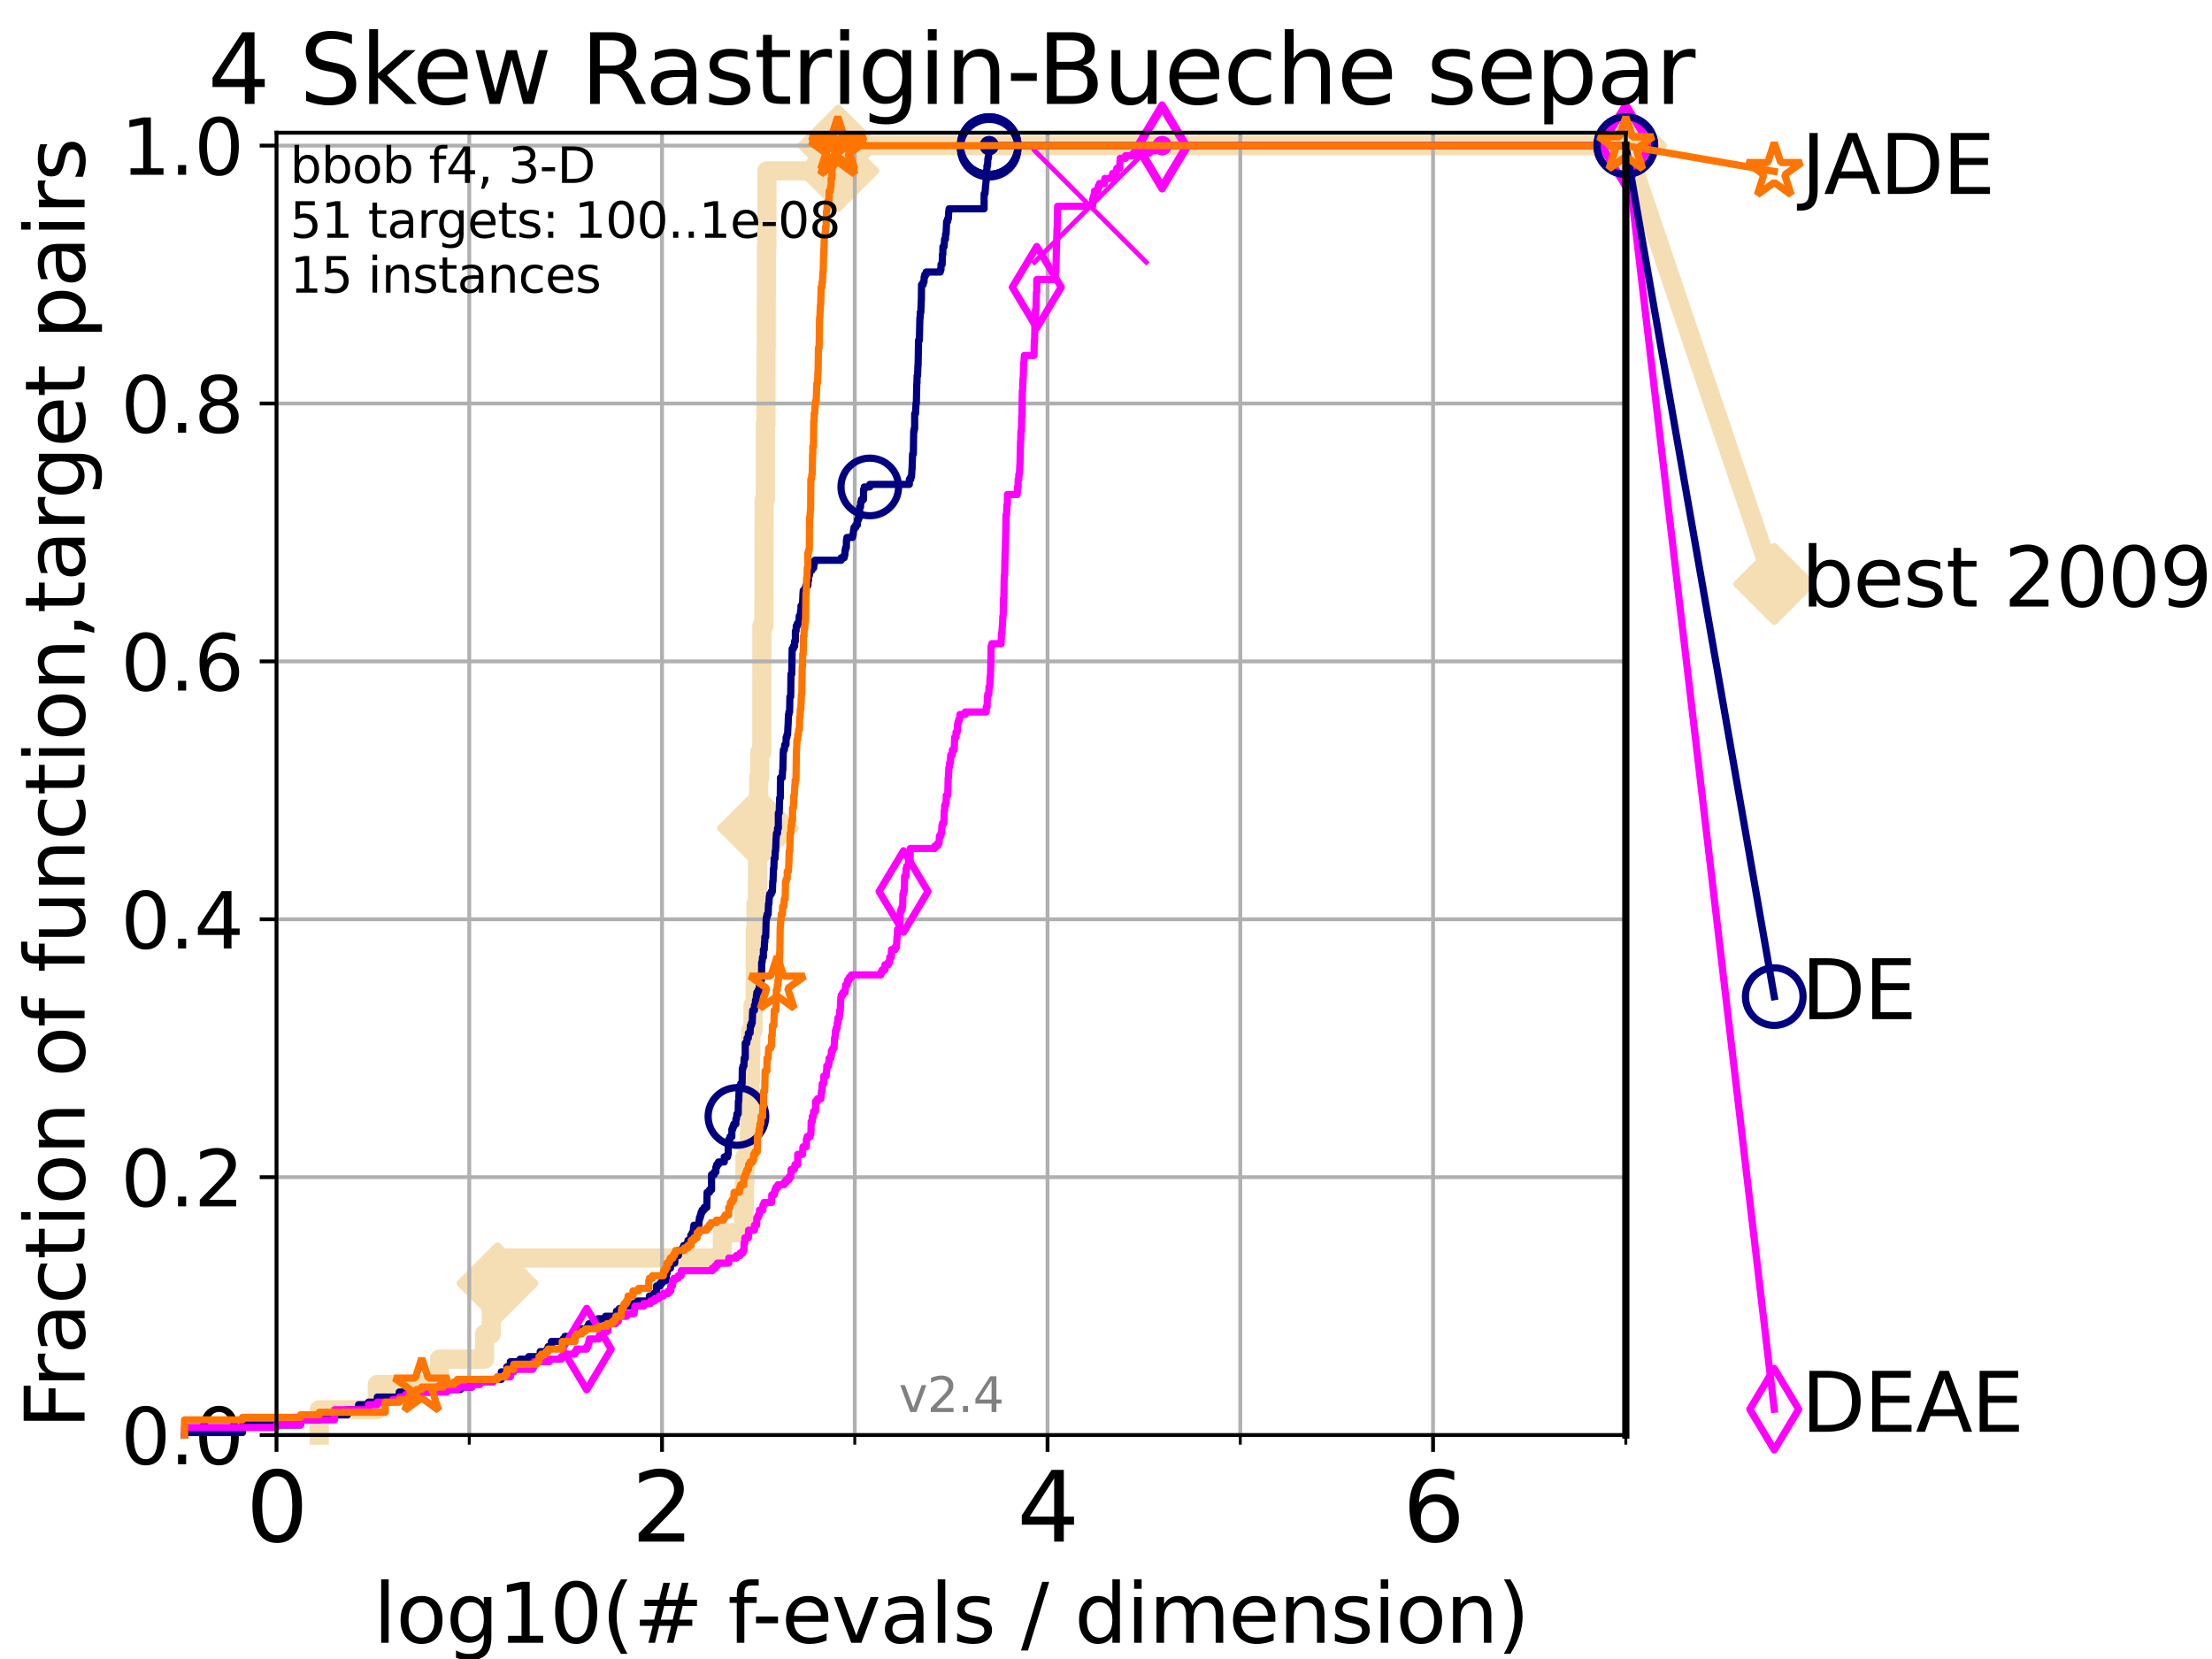 <?xml version="1.0" encoding="utf-8" standalone="no"?>
<!DOCTYPE svg PUBLIC "-//W3C//DTD SVG 1.1//EN"
  "http://www.w3.org/Graphics/SVG/1.1/DTD/svg11.dtd">
<svg height="345.6pt" version="1.1" viewBox="0 0 460.8 345.6" width="460.8pt" xmlns="http://www.w3.org/2000/svg" xmlns:xlink="http://www.w3.org/1999/xlink">
 <defs>
  <style type="text/css">*{stroke-linecap:butt;stroke-linejoin:round;}</style>
 </defs>
 <g id="figure_1">
  <g id="patch_1">
   <path d="M 0 345.6 
L 460.8 345.6 
L 460.8 0 
L 0 0 
z
" style="fill:#ffffff;"/>
  </g>
  <g id="axes_1">
   <g id="patch_2">
    <path d="M 57.6 298.944 
L 338.688 298.944 
L 338.688 27.648 
L 57.6 27.648 
z
" style="fill:#ffffff;"/>
   </g>
   <g id="line2d_1">
    <path d="M 66.508 298.944 
L 66.508 293.677 
L 78.596 293.677 
L 78.596 288.41 
L 91.535 288.41 
L 91.535 283.143 
L 100.935 283.143 
L 100.935 277.877 
L 102.331 277.877 
L 102.331 272.61 
L 102.772 272.61 
L 102.772 267.343 
L 103.623 267.343 
L 103.623 262.076 
L 150.486 262.076 
L 150.486 256.809 
L 154.972 256.809 
L 154.972 251.542 
L 155.081 251.542 
L 155.081 246.275 
L 155.189 246.275 
L 155.189 241.009 
L 156.114 241.009 
L 156.114 235.742 
L 156.175 235.742 
L 156.175 225.208 
L 156.338 225.208 
L 156.338 219.941 
L 156.398 219.941 
L 156.398 214.674 
L 156.875 214.674 
L 156.875 209.407 
L 157.32 209.407 
L 157.32 204.141 
L 157.339 204.141 
L 157.339 193.607 
L 157.472 193.607 
L 157.472 188.34 
L 157.81 188.34 
L 157.81 183.073 
L 157.828 183.073 
L 157.828 172.539 
L 157.921 172.539 
L 157.921 167.272 
L 158.049 167.272 
L 158.049 162.006 
L 158.268 162.006 
L 158.268 156.739 
L 158.697 156.739 
L 158.697 140.938 
L 158.714 140.938 
L 158.714 130.404 
L 159.133 130.404 
L 159.133 125.138 
L 159.15 125.138 
L 159.15 114.604 
L 159.167 114.604 
L 159.167 109.337 
L 159.184 109.337 
L 159.184 104.07 
L 159.44 104.07 
L 159.44 88.27 
L 159.558 88.27 
L 159.558 77.736 
L 159.574 77.736 
L 159.574 72.469 
L 159.625 72.469 
L 159.625 61.935 
L 159.658 61.935 
L 159.658 51.402 
L 159.758 51.402 
L 159.758 35.601 
L 174.634 35.601 
L 174.634 30.334 
L 338.688 30.334 
" style="fill:none;stroke:#f5deb3;stroke-linecap:square;stroke-width:4;"/>
   </g>
   <g id="line2d_2">
    <defs>
     <path d="M 0 7.778 
L 7.778 0 
L 0 -7.778 
L -7.778 0 
z
" id="md3cda7591c" style="stroke:#f5deb3;stroke-linejoin:miter;stroke-width:1.5;"/>
    </defs>
    <g>
     <use style="fill:#f5deb3;stroke:#f5deb3;stroke-linejoin:miter;stroke-width:1.5;" x="103.623" xlink:href="#md3cda7591c" y="267.343"/>
     <use style="fill:#f5deb3;stroke:#f5deb3;stroke-linejoin:miter;stroke-width:1.5;" x="157.921" xlink:href="#md3cda7591c" y="172.539"/>
     <use style="fill:#f5deb3;stroke:#f5deb3;stroke-linejoin:miter;stroke-width:1.5;" x="174.634" xlink:href="#md3cda7591c" y="35.601"/>
     <use style="fill:#f5deb3;stroke:#f5deb3;stroke-linejoin:miter;stroke-width:1.5;" x="174.634" xlink:href="#md3cda7591c" y="30.334"/>
     <use style="fill:#f5deb3;stroke:#f5deb3;stroke-linejoin:miter;stroke-width:1.5;" x="338.688" xlink:href="#md3cda7591c" y="30.334"/>
    </g>
   </g>
   <g id="line2d_3">
    <path style="fill:none;stroke:#f5deb3;stroke-linecap:square;stroke-width:4;"/>
    <g/>
   </g>
   <g id="line2d_4">
    <path d="M 338.688 30.334 
L 369.608 121.661 
" style="fill:none;stroke:#f5deb3;stroke-linecap:square;stroke-width:4;"/>
    <g>
     <use style="fill:#f5deb3;stroke:#f5deb3;stroke-linejoin:miter;stroke-width:1.5;" x="338.688" xlink:href="#md3cda7591c" y="30.334"/>
     <use style="fill:#f5deb3;stroke:#f5deb3;stroke-linejoin:miter;stroke-width:1.5;" x="369.608" xlink:href="#md3cda7591c" y="121.661"/>
    </g>
   </g>
   <g id="matplotlib.axis_1">
    <g id="xtick_1">
     <g id="line2d_5">
      <path clip-path="url(#pacf28a23ef)" d="M 57.6 298.944 
L 57.6 27.648 
" style="fill:none;stroke:#b0b0b0;stroke-linecap:square;stroke-width:0.8;"/>
     </g>
     <g id="line2d_6">
      <defs>
       <path d="M 0 0 
L 0 3.5 
" id="m46d2b5d494" style="stroke:#000000;stroke-width:0.8;"/>
      </defs>
      <g>
       <use style="stroke:#000000;stroke-width:0.8;" x="57.6" xlink:href="#m46d2b5d494" y="298.944"/>
      </g>
     </g>
     <g id="text_1">
      <!-- 0 -->
      <g transform="translate(51.237 321.141)scale(0.2 -0.2)">
       <defs>
        <path d="M 2034 4250 
Q 1547 4250 1301 3770 
Q 1056 3291 1056 2328 
Q 1056 1369 1301 889 
Q 1547 409 2034 409 
Q 2525 409 2770 889 
Q 3016 1369 3016 2328 
Q 3016 3291 2770 3770 
Q 2525 4250 2034 4250 
z
M 2034 4750 
Q 2819 4750 3233 4129 
Q 3647 3509 3647 2328 
Q 3647 1150 3233 529 
Q 2819 -91 2034 -91 
Q 1250 -91 836 529 
Q 422 1150 422 2328 
Q 422 3509 836 4129 
Q 1250 4750 2034 4750 
z
" id="DejaVuSans-30" transform="scale(0.016)"/>
       </defs>
       <use xlink:href="#DejaVuSans-30"/>
      </g>
     </g>
    </g>
    <g id="xtick_2">
     <g id="line2d_7">
      <path clip-path="url(#pacf28a23ef)" d="M 137.911 298.944 
L 137.911 27.648 
" style="fill:none;stroke:#b0b0b0;stroke-linecap:square;stroke-width:0.8;"/>
     </g>
     <g id="line2d_8">
      <g>
       <use style="stroke:#000000;stroke-width:0.8;" x="137.911" xlink:href="#m46d2b5d494" y="298.944"/>
      </g>
     </g>
     <g id="text_2">
      <!-- 2 -->
      <g transform="translate(131.548 321.141)scale(0.2 -0.2)">
       <defs>
        <path d="M 1228 531 
L 3431 531 
L 3431 0 
L 469 0 
L 469 531 
Q 828 903 1448 1529 
Q 2069 2156 2228 2338 
Q 2531 2678 2651 2914 
Q 2772 3150 2772 3378 
Q 2772 3750 2511 3984 
Q 2250 4219 1831 4219 
Q 1534 4219 1204 4116 
Q 875 4013 500 3803 
L 500 4441 
Q 881 4594 1212 4672 
Q 1544 4750 1819 4750 
Q 2544 4750 2975 4387 
Q 3406 4025 3406 3419 
Q 3406 3131 3298 2873 
Q 3191 2616 2906 2266 
Q 2828 2175 2409 1742 
Q 1991 1309 1228 531 
z
" id="DejaVuSans-32" transform="scale(0.016)"/>
       </defs>
       <use xlink:href="#DejaVuSans-32"/>
      </g>
     </g>
    </g>
    <g id="xtick_3">
     <g id="line2d_9">
      <path clip-path="url(#pacf28a23ef)" d="M 218.222 298.944 
L 218.222 27.648 
" style="fill:none;stroke:#b0b0b0;stroke-linecap:square;stroke-width:0.8;"/>
     </g>
     <g id="line2d_10">
      <g>
       <use style="stroke:#000000;stroke-width:0.8;" x="218.222" xlink:href="#m46d2b5d494" y="298.944"/>
      </g>
     </g>
     <g id="text_3">
      <!-- 4 -->
      <g transform="translate(211.859 321.141)scale(0.2 -0.2)">
       <defs>
        <path d="M 2419 4116 
L 825 1625 
L 2419 1625 
L 2419 4116 
z
M 2253 4666 
L 3047 4666 
L 3047 1625 
L 3713 1625 
L 3713 1100 
L 3047 1100 
L 3047 0 
L 2419 0 
L 2419 1100 
L 313 1100 
L 313 1709 
L 2253 4666 
z
" id="DejaVuSans-34" transform="scale(0.016)"/>
       </defs>
       <use xlink:href="#DejaVuSans-34"/>
      </g>
     </g>
    </g>
    <g id="xtick_4">
     <g id="line2d_11">
      <path clip-path="url(#pacf28a23ef)" d="M 298.533 298.944 
L 298.533 27.648 
" style="fill:none;stroke:#b0b0b0;stroke-linecap:square;stroke-width:0.8;"/>
     </g>
     <g id="line2d_12">
      <g>
       <use style="stroke:#000000;stroke-width:0.8;" x="298.533" xlink:href="#m46d2b5d494" y="298.944"/>
      </g>
     </g>
     <g id="text_4">
      <!-- 6 -->
      <g transform="translate(292.17 321.141)scale(0.2 -0.2)">
       <defs>
        <path d="M 2113 2584 
Q 1688 2584 1439 2293 
Q 1191 2003 1191 1497 
Q 1191 994 1439 701 
Q 1688 409 2113 409 
Q 2538 409 2786 701 
Q 3034 994 3034 1497 
Q 3034 2003 2786 2293 
Q 2538 2584 2113 2584 
z
M 3366 4563 
L 3366 3988 
Q 3128 4100 2886 4159 
Q 2644 4219 2406 4219 
Q 1781 4219 1451 3797 
Q 1122 3375 1075 2522 
Q 1259 2794 1537 2939 
Q 1816 3084 2150 3084 
Q 2853 3084 3261 2657 
Q 3669 2231 3669 1497 
Q 3669 778 3244 343 
Q 2819 -91 2113 -91 
Q 1303 -91 875 529 
Q 447 1150 447 2328 
Q 447 3434 972 4092 
Q 1497 4750 2381 4750 
Q 2619 4750 2861 4703 
Q 3103 4656 3366 4563 
z
" id="DejaVuSans-36" transform="scale(0.016)"/>
       </defs>
       <use xlink:href="#DejaVuSans-36"/>
      </g>
     </g>
    </g>
    <g id="xtick_5">
     <g id="line2d_13">
      <path clip-path="url(#pacf28a23ef)" d="M 97.755 298.944 
L 97.755 27.648 
" style="fill:none;stroke:#b0b0b0;stroke-linecap:square;stroke-width:0.8;"/>
     </g>
     <g id="line2d_14">
      <defs>
       <path d="M 0 0 
L 0 2 
" id="m5e9d458d3e" style="stroke:#000000;stroke-width:0.6;"/>
      </defs>
      <g>
       <use style="stroke:#000000;stroke-width:0.6;" x="97.755" xlink:href="#m5e9d458d3e" y="298.944"/>
      </g>
     </g>
    </g>
    <g id="xtick_6">
     <g id="line2d_15">
      <path clip-path="url(#pacf28a23ef)" d="M 178.066 298.944 
L 178.066 27.648 
" style="fill:none;stroke:#b0b0b0;stroke-linecap:square;stroke-width:0.8;"/>
     </g>
     <g id="line2d_16">
      <g>
       <use style="stroke:#000000;stroke-width:0.6;" x="178.066" xlink:href="#m5e9d458d3e" y="298.944"/>
      </g>
     </g>
    </g>
    <g id="xtick_7">
     <g id="line2d_17">
      <path clip-path="url(#pacf28a23ef)" d="M 258.377 298.944 
L 258.377 27.648 
" style="fill:none;stroke:#b0b0b0;stroke-linecap:square;stroke-width:0.8;"/>
     </g>
     <g id="line2d_18">
      <g>
       <use style="stroke:#000000;stroke-width:0.6;" x="258.377" xlink:href="#m5e9d458d3e" y="298.944"/>
      </g>
     </g>
    </g>
    <g id="xtick_8">
     <g id="line2d_19">
      <path clip-path="url(#pacf28a23ef)" d="M 338.688 298.944 
L 338.688 27.648 
" style="fill:none;stroke:#b0b0b0;stroke-linecap:square;stroke-width:0.8;"/>
     </g>
     <g id="line2d_20">
      <g>
       <use style="stroke:#000000;stroke-width:0.6;" x="338.688" xlink:href="#m5e9d458d3e" y="298.944"/>
      </g>
     </g>
    </g>
    <g id="text_5">
     <!-- log10(# f-evals / dimension) -->
     <g transform="translate(77.764 342.218)scale(0.17 -0.17)">
      <defs>
       <path d="M 603 4863 
L 1178 4863 
L 1178 0 
L 603 0 
L 603 4863 
z
" id="DejaVuSans-6c" transform="scale(0.016)"/>
       <path d="M 1959 3097 
Q 1497 3097 1228 2736 
Q 959 2375 959 1747 
Q 959 1119 1226 758 
Q 1494 397 1959 397 
Q 2419 397 2687 759 
Q 2956 1122 2956 1747 
Q 2956 2369 2687 2733 
Q 2419 3097 1959 3097 
z
M 1959 3584 
Q 2709 3584 3137 3096 
Q 3566 2609 3566 1747 
Q 3566 888 3137 398 
Q 2709 -91 1959 -91 
Q 1206 -91 779 398 
Q 353 888 353 1747 
Q 353 2609 779 3096 
Q 1206 3584 1959 3584 
z
" id="DejaVuSans-6f" transform="scale(0.016)"/>
       <path d="M 2906 1791 
Q 2906 2416 2648 2759 
Q 2391 3103 1925 3103 
Q 1463 3103 1205 2759 
Q 947 2416 947 1791 
Q 947 1169 1205 825 
Q 1463 481 1925 481 
Q 2391 481 2648 825 
Q 2906 1169 2906 1791 
z
M 3481 434 
Q 3481 -459 3084 -895 
Q 2688 -1331 1869 -1331 
Q 1566 -1331 1297 -1286 
Q 1028 -1241 775 -1147 
L 775 -588 
Q 1028 -725 1275 -790 
Q 1522 -856 1778 -856 
Q 2344 -856 2625 -561 
Q 2906 -266 2906 331 
L 2906 616 
Q 2728 306 2450 153 
Q 2172 0 1784 0 
Q 1141 0 747 490 
Q 353 981 353 1791 
Q 353 2603 747 3093 
Q 1141 3584 1784 3584 
Q 2172 3584 2450 3431 
Q 2728 3278 2906 2969 
L 2906 3500 
L 3481 3500 
L 3481 434 
z
" id="DejaVuSans-67" transform="scale(0.016)"/>
       <path d="M 794 531 
L 1825 531 
L 1825 4091 
L 703 3866 
L 703 4441 
L 1819 4666 
L 2450 4666 
L 2450 531 
L 3481 531 
L 3481 0 
L 794 0 
L 794 531 
z
" id="DejaVuSans-31" transform="scale(0.016)"/>
       <path d="M 1984 4856 
Q 1566 4138 1362 3434 
Q 1159 2731 1159 2009 
Q 1159 1288 1364 580 
Q 1569 -128 1984 -844 
L 1484 -844 
Q 1016 -109 783 600 
Q 550 1309 550 2009 
Q 550 2706 781 3412 
Q 1013 4119 1484 4856 
L 1984 4856 
z
" id="DejaVuSans-28" transform="scale(0.016)"/>
       <path d="M 3272 2816 
L 2363 2816 
L 2100 1772 
L 3016 1772 
L 3272 2816 
z
M 2803 4594 
L 2478 3297 
L 3391 3297 
L 3719 4594 
L 4219 4594 
L 3897 3297 
L 4872 3297 
L 4872 2816 
L 3775 2816 
L 3519 1772 
L 4513 1772 
L 4513 1294 
L 3397 1294 
L 3072 0 
L 2572 0 
L 2894 1294 
L 1978 1294 
L 1656 0 
L 1153 0 
L 1478 1294 
L 494 1294 
L 494 1772 
L 1594 1772 
L 1856 2816 
L 850 2816 
L 850 3297 
L 1978 3297 
L 2297 4594 
L 2803 4594 
z
" id="DejaVuSans-23" transform="scale(0.016)"/>
       <path id="DejaVuSans-20" transform="scale(0.016)"/>
       <path d="M 2375 4863 
L 2375 4384 
L 1825 4384 
Q 1516 4384 1395 4259 
Q 1275 4134 1275 3809 
L 1275 3500 
L 2222 3500 
L 2222 3053 
L 1275 3053 
L 1275 0 
L 697 0 
L 697 3053 
L 147 3053 
L 147 3500 
L 697 3500 
L 697 3744 
Q 697 4328 969 4595 
Q 1241 4863 1831 4863 
L 2375 4863 
z
" id="DejaVuSans-66" transform="scale(0.016)"/>
       <path d="M 313 2009 
L 1997 2009 
L 1997 1497 
L 313 1497 
L 313 2009 
z
" id="DejaVuSans-2d" transform="scale(0.016)"/>
       <path d="M 3597 1894 
L 3597 1613 
L 953 1613 
Q 991 1019 1311 708 
Q 1631 397 2203 397 
Q 2534 397 2845 478 
Q 3156 559 3463 722 
L 3463 178 
Q 3153 47 2828 -22 
Q 2503 -91 2169 -91 
Q 1331 -91 842 396 
Q 353 884 353 1716 
Q 353 2575 817 3079 
Q 1281 3584 2069 3584 
Q 2775 3584 3186 3129 
Q 3597 2675 3597 1894 
z
M 3022 2063 
Q 3016 2534 2758 2815 
Q 2500 3097 2075 3097 
Q 1594 3097 1305 2825 
Q 1016 2553 972 2059 
L 3022 2063 
z
" id="DejaVuSans-65" transform="scale(0.016)"/>
       <path d="M 191 3500 
L 800 3500 
L 1894 563 
L 2988 3500 
L 3597 3500 
L 2284 0 
L 1503 0 
L 191 3500 
z
" id="DejaVuSans-76" transform="scale(0.016)"/>
       <path d="M 2194 1759 
Q 1497 1759 1228 1600 
Q 959 1441 959 1056 
Q 959 750 1161 570 
Q 1363 391 1709 391 
Q 2188 391 2477 730 
Q 2766 1069 2766 1631 
L 2766 1759 
L 2194 1759 
z
M 3341 1997 
L 3341 0 
L 2766 0 
L 2766 531 
Q 2569 213 2275 61 
Q 1981 -91 1556 -91 
Q 1019 -91 701 211 
Q 384 513 384 1019 
Q 384 1609 779 1909 
Q 1175 2209 1959 2209 
L 2766 2209 
L 2766 2266 
Q 2766 2663 2505 2880 
Q 2244 3097 1772 3097 
Q 1472 3097 1187 3025 
Q 903 2953 641 2809 
L 641 3341 
Q 956 3463 1253 3523 
Q 1550 3584 1831 3584 
Q 2591 3584 2966 3190 
Q 3341 2797 3341 1997 
z
" id="DejaVuSans-61" transform="scale(0.016)"/>
       <path d="M 2834 3397 
L 2834 2853 
Q 2591 2978 2328 3040 
Q 2066 3103 1784 3103 
Q 1356 3103 1142 2972 
Q 928 2841 928 2578 
Q 928 2378 1081 2264 
Q 1234 2150 1697 2047 
L 1894 2003 
Q 2506 1872 2764 1633 
Q 3022 1394 3022 966 
Q 3022 478 2636 193 
Q 2250 -91 1575 -91 
Q 1294 -91 989 -36 
Q 684 19 347 128 
L 347 722 
Q 666 556 975 473 
Q 1284 391 1588 391 
Q 1994 391 2212 530 
Q 2431 669 2431 922 
Q 2431 1156 2273 1281 
Q 2116 1406 1581 1522 
L 1381 1569 
Q 847 1681 609 1914 
Q 372 2147 372 2553 
Q 372 3047 722 3315 
Q 1072 3584 1716 3584 
Q 2034 3584 2315 3537 
Q 2597 3491 2834 3397 
z
" id="DejaVuSans-73" transform="scale(0.016)"/>
       <path d="M 1625 4666 
L 2156 4666 
L 531 -594 
L 0 -594 
L 1625 4666 
z
" id="DejaVuSans-2f" transform="scale(0.016)"/>
       <path d="M 2906 2969 
L 2906 4863 
L 3481 4863 
L 3481 0 
L 2906 0 
L 2906 525 
Q 2725 213 2448 61 
Q 2172 -91 1784 -91 
Q 1150 -91 751 415 
Q 353 922 353 1747 
Q 353 2572 751 3078 
Q 1150 3584 1784 3584 
Q 2172 3584 2448 3432 
Q 2725 3281 2906 2969 
z
M 947 1747 
Q 947 1113 1208 752 
Q 1469 391 1925 391 
Q 2381 391 2643 752 
Q 2906 1113 2906 1747 
Q 2906 2381 2643 2742 
Q 2381 3103 1925 3103 
Q 1469 3103 1208 2742 
Q 947 2381 947 1747 
z
" id="DejaVuSans-64" transform="scale(0.016)"/>
       <path d="M 603 3500 
L 1178 3500 
L 1178 0 
L 603 0 
L 603 3500 
z
M 603 4863 
L 1178 4863 
L 1178 4134 
L 603 4134 
L 603 4863 
z
" id="DejaVuSans-69" transform="scale(0.016)"/>
       <path d="M 3328 2828 
Q 3544 3216 3844 3400 
Q 4144 3584 4550 3584 
Q 5097 3584 5394 3201 
Q 5691 2819 5691 2113 
L 5691 0 
L 5113 0 
L 5113 2094 
Q 5113 2597 4934 2840 
Q 4756 3084 4391 3084 
Q 3944 3084 3684 2787 
Q 3425 2491 3425 1978 
L 3425 0 
L 2847 0 
L 2847 2094 
Q 2847 2600 2669 2842 
Q 2491 3084 2119 3084 
Q 1678 3084 1418 2786 
Q 1159 2488 1159 1978 
L 1159 0 
L 581 0 
L 581 3500 
L 1159 3500 
L 1159 2956 
Q 1356 3278 1631 3431 
Q 1906 3584 2284 3584 
Q 2666 3584 2933 3390 
Q 3200 3197 3328 2828 
z
" id="DejaVuSans-6d" transform="scale(0.016)"/>
       <path d="M 3513 2113 
L 3513 0 
L 2938 0 
L 2938 2094 
Q 2938 2591 2744 2837 
Q 2550 3084 2163 3084 
Q 1697 3084 1428 2787 
Q 1159 2491 1159 1978 
L 1159 0 
L 581 0 
L 581 3500 
L 1159 3500 
L 1159 2956 
Q 1366 3272 1645 3428 
Q 1925 3584 2291 3584 
Q 2894 3584 3203 3211 
Q 3513 2838 3513 2113 
z
" id="DejaVuSans-6e" transform="scale(0.016)"/>
       <path d="M 513 4856 
L 1013 4856 
Q 1481 4119 1714 3412 
Q 1947 2706 1947 2009 
Q 1947 1309 1714 600 
Q 1481 -109 1013 -844 
L 513 -844 
Q 928 -128 1133 580 
Q 1338 1288 1338 2009 
Q 1338 2731 1133 3434 
Q 928 4138 513 4856 
z
" id="DejaVuSans-29" transform="scale(0.016)"/>
      </defs>
      <use xlink:href="#DejaVuSans-6c"/>
      <use x="27.783" xlink:href="#DejaVuSans-6f"/>
      <use x="88.965" xlink:href="#DejaVuSans-67"/>
      <use x="152.441" xlink:href="#DejaVuSans-31"/>
      <use x="216.064" xlink:href="#DejaVuSans-30"/>
      <use x="279.688" xlink:href="#DejaVuSans-28"/>
      <use x="318.701" xlink:href="#DejaVuSans-23"/>
      <use x="402.49" xlink:href="#DejaVuSans-20"/>
      <use x="434.277" xlink:href="#DejaVuSans-66"/>
      <use x="463.982" xlink:href="#DejaVuSans-2d"/>
      <use x="500.066" xlink:href="#DejaVuSans-65"/>
      <use x="561.59" xlink:href="#DejaVuSans-76"/>
      <use x="620.77" xlink:href="#DejaVuSans-61"/>
      <use x="682.049" xlink:href="#DejaVuSans-6c"/>
      <use x="709.832" xlink:href="#DejaVuSans-73"/>
      <use x="761.932" xlink:href="#DejaVuSans-20"/>
      <use x="793.719" xlink:href="#DejaVuSans-2f"/>
      <use x="827.41" xlink:href="#DejaVuSans-20"/>
      <use x="859.197" xlink:href="#DejaVuSans-64"/>
      <use x="922.674" xlink:href="#DejaVuSans-69"/>
      <use x="950.457" xlink:href="#DejaVuSans-6d"/>
      <use x="1047.869" xlink:href="#DejaVuSans-65"/>
      <use x="1109.393" xlink:href="#DejaVuSans-6e"/>
      <use x="1172.771" xlink:href="#DejaVuSans-73"/>
      <use x="1224.871" xlink:href="#DejaVuSans-69"/>
      <use x="1252.654" xlink:href="#DejaVuSans-6f"/>
      <use x="1313.836" xlink:href="#DejaVuSans-6e"/>
      <use x="1377.215" xlink:href="#DejaVuSans-29"/>
     </g>
    </g>
   </g>
   <g id="matplotlib.axis_2">
    <g id="ytick_1">
     <g id="line2d_21">
      <path clip-path="url(#pacf28a23ef)" d="M 57.6 298.944 
L 338.688 298.944 
" style="fill:none;stroke:#b0b0b0;stroke-linecap:square;stroke-width:0.8;"/>
     </g>
     <g id="line2d_22">
      <defs>
       <path d="M 0 0 
L -3.5 0 
" id="mc4cb9380e0" style="stroke:#000000;stroke-width:0.8;"/>
      </defs>
      <g>
       <use style="stroke:#000000;stroke-width:0.8;" x="57.6" xlink:href="#mc4cb9380e0" y="298.944"/>
      </g>
     </g>
     <g id="text_6">
      <!-- 0.0 -->
      <g transform="translate(25.155 305.023)scale(0.16 -0.16)">
       <defs>
        <path d="M 684 794 
L 1344 794 
L 1344 0 
L 684 0 
L 684 794 
z
" id="DejaVuSans-2e" transform="scale(0.016)"/>
       </defs>
       <use xlink:href="#DejaVuSans-30"/>
       <use x="63.623" xlink:href="#DejaVuSans-2e"/>
       <use x="95.41" xlink:href="#DejaVuSans-30"/>
      </g>
     </g>
    </g>
    <g id="ytick_2">
     <g id="line2d_23">
      <path clip-path="url(#pacf28a23ef)" d="M 57.6 245.222 
L 338.688 245.222 
" style="fill:none;stroke:#b0b0b0;stroke-linecap:square;stroke-width:0.8;"/>
     </g>
     <g id="line2d_24">
      <g>
       <use style="stroke:#000000;stroke-width:0.8;" x="57.6" xlink:href="#mc4cb9380e0" y="245.222"/>
      </g>
     </g>
     <g id="text_7">
      <!-- 0.2 -->
      <g transform="translate(25.155 251.301)scale(0.16 -0.16)">
       <use xlink:href="#DejaVuSans-30"/>
       <use x="63.623" xlink:href="#DejaVuSans-2e"/>
       <use x="95.41" xlink:href="#DejaVuSans-32"/>
      </g>
     </g>
    </g>
    <g id="ytick_3">
     <g id="line2d_25">
      <path clip-path="url(#pacf28a23ef)" d="M 57.6 191.5 
L 338.688 191.5 
" style="fill:none;stroke:#b0b0b0;stroke-linecap:square;stroke-width:0.8;"/>
     </g>
     <g id="line2d_26">
      <g>
       <use style="stroke:#000000;stroke-width:0.8;" x="57.6" xlink:href="#mc4cb9380e0" y="191.5"/>
      </g>
     </g>
     <g id="text_8">
      <!-- 0.4 -->
      <g transform="translate(25.155 197.579)scale(0.16 -0.16)">
       <use xlink:href="#DejaVuSans-30"/>
       <use x="63.623" xlink:href="#DejaVuSans-2e"/>
       <use x="95.41" xlink:href="#DejaVuSans-34"/>
      </g>
     </g>
    </g>
    <g id="ytick_4">
     <g id="line2d_27">
      <path clip-path="url(#pacf28a23ef)" d="M 57.6 137.778 
L 338.688 137.778 
" style="fill:none;stroke:#b0b0b0;stroke-linecap:square;stroke-width:0.8;"/>
     </g>
     <g id="line2d_28">
      <g>
       <use style="stroke:#000000;stroke-width:0.8;" x="57.6" xlink:href="#mc4cb9380e0" y="137.778"/>
      </g>
     </g>
     <g id="text_9">
      <!-- 0.6 -->
      <g transform="translate(25.155 143.857)scale(0.16 -0.16)">
       <use xlink:href="#DejaVuSans-30"/>
       <use x="63.623" xlink:href="#DejaVuSans-2e"/>
       <use x="95.41" xlink:href="#DejaVuSans-36"/>
      </g>
     </g>
    </g>
    <g id="ytick_5">
     <g id="line2d_29">
      <path clip-path="url(#pacf28a23ef)" d="M 57.6 84.056 
L 338.688 84.056 
" style="fill:none;stroke:#b0b0b0;stroke-linecap:square;stroke-width:0.8;"/>
     </g>
     <g id="line2d_30">
      <g>
       <use style="stroke:#000000;stroke-width:0.8;" x="57.6" xlink:href="#mc4cb9380e0" y="84.056"/>
      </g>
     </g>
     <g id="text_10">
      <!-- 0.8 -->
      <g transform="translate(25.155 90.135)scale(0.16 -0.16)">
       <defs>
        <path d="M 2034 2216 
Q 1584 2216 1326 1975 
Q 1069 1734 1069 1313 
Q 1069 891 1326 650 
Q 1584 409 2034 409 
Q 2484 409 2743 651 
Q 3003 894 3003 1313 
Q 3003 1734 2745 1975 
Q 2488 2216 2034 2216 
z
M 1403 2484 
Q 997 2584 770 2862 
Q 544 3141 544 3541 
Q 544 4100 942 4425 
Q 1341 4750 2034 4750 
Q 2731 4750 3128 4425 
Q 3525 4100 3525 3541 
Q 3525 3141 3298 2862 
Q 3072 2584 2669 2484 
Q 3125 2378 3379 2068 
Q 3634 1759 3634 1313 
Q 3634 634 3220 271 
Q 2806 -91 2034 -91 
Q 1263 -91 848 271 
Q 434 634 434 1313 
Q 434 1759 690 2068 
Q 947 2378 1403 2484 
z
M 1172 3481 
Q 1172 3119 1398 2916 
Q 1625 2713 2034 2713 
Q 2441 2713 2670 2916 
Q 2900 3119 2900 3481 
Q 2900 3844 2670 4047 
Q 2441 4250 2034 4250 
Q 1625 4250 1398 4047 
Q 1172 3844 1172 3481 
z
" id="DejaVuSans-38" transform="scale(0.016)"/>
       </defs>
       <use xlink:href="#DejaVuSans-30"/>
       <use x="63.623" xlink:href="#DejaVuSans-2e"/>
       <use x="95.41" xlink:href="#DejaVuSans-38"/>
      </g>
     </g>
    </g>
    <g id="ytick_6">
     <g id="line2d_31">
      <path clip-path="url(#pacf28a23ef)" d="M 57.6 30.334 
L 338.688 30.334 
" style="fill:none;stroke:#b0b0b0;stroke-linecap:square;stroke-width:0.8;"/>
     </g>
     <g id="line2d_32">
      <g>
       <use style="stroke:#000000;stroke-width:0.8;" x="57.6" xlink:href="#mc4cb9380e0" y="30.334"/>
      </g>
     </g>
     <g id="text_11">
      <!-- 1.0 -->
      <g transform="translate(25.155 36.413)scale(0.16 -0.16)">
       <use xlink:href="#DejaVuSans-31"/>
       <use x="63.623" xlink:href="#DejaVuSans-2e"/>
       <use x="95.41" xlink:href="#DejaVuSans-30"/>
      </g>
     </g>
    </g>
    <g id="text_12">
     <!-- Fraction of function,target pairs -->
     <g transform="translate(17.62 297.681)rotate(-90)scale(0.17 -0.17)">
      <defs>
       <path d="M 628 4666 
L 3309 4666 
L 3309 4134 
L 1259 4134 
L 1259 2759 
L 3109 2759 
L 3109 2228 
L 1259 2228 
L 1259 0 
L 628 0 
L 628 4666 
z
" id="DejaVuSans-46" transform="scale(0.016)"/>
       <path d="M 2631 2963 
Q 2534 3019 2420 3045 
Q 2306 3072 2169 3072 
Q 1681 3072 1420 2755 
Q 1159 2438 1159 1844 
L 1159 0 
L 581 0 
L 581 3500 
L 1159 3500 
L 1159 2956 
Q 1341 3275 1631 3429 
Q 1922 3584 2338 3584 
Q 2397 3584 2469 3576 
Q 2541 3569 2628 3553 
L 2631 2963 
z
" id="DejaVuSans-72" transform="scale(0.016)"/>
       <path d="M 3122 3366 
L 3122 2828 
Q 2878 2963 2633 3030 
Q 2388 3097 2138 3097 
Q 1578 3097 1268 2742 
Q 959 2388 959 1747 
Q 959 1106 1268 751 
Q 1578 397 2138 397 
Q 2388 397 2633 464 
Q 2878 531 3122 666 
L 3122 134 
Q 2881 22 2623 -34 
Q 2366 -91 2075 -91 
Q 1284 -91 818 406 
Q 353 903 353 1747 
Q 353 2603 823 3093 
Q 1294 3584 2113 3584 
Q 2378 3584 2631 3529 
Q 2884 3475 3122 3366 
z
" id="DejaVuSans-63" transform="scale(0.016)"/>
       <path d="M 1172 4494 
L 1172 3500 
L 2356 3500 
L 2356 3053 
L 1172 3053 
L 1172 1153 
Q 1172 725 1289 603 
Q 1406 481 1766 481 
L 2356 481 
L 2356 0 
L 1766 0 
Q 1100 0 847 248 
Q 594 497 594 1153 
L 594 3053 
L 172 3053 
L 172 3500 
L 594 3500 
L 594 4494 
L 1172 4494 
z
" id="DejaVuSans-74" transform="scale(0.016)"/>
       <path d="M 544 1381 
L 544 3500 
L 1119 3500 
L 1119 1403 
Q 1119 906 1312 657 
Q 1506 409 1894 409 
Q 2359 409 2629 706 
Q 2900 1003 2900 1516 
L 2900 3500 
L 3475 3500 
L 3475 0 
L 2900 0 
L 2900 538 
Q 2691 219 2414 64 
Q 2138 -91 1772 -91 
Q 1169 -91 856 284 
Q 544 659 544 1381 
z
M 1991 3584 
L 1991 3584 
z
" id="DejaVuSans-75" transform="scale(0.016)"/>
       <path d="M 750 794 
L 1409 794 
L 1409 256 
L 897 -744 
L 494 -744 
L 750 256 
L 750 794 
z
" id="DejaVuSans-2c" transform="scale(0.016)"/>
       <path d="M 1159 525 
L 1159 -1331 
L 581 -1331 
L 581 3500 
L 1159 3500 
L 1159 2969 
Q 1341 3281 1617 3432 
Q 1894 3584 2278 3584 
Q 2916 3584 3314 3078 
Q 3713 2572 3713 1747 
Q 3713 922 3314 415 
Q 2916 -91 2278 -91 
Q 1894 -91 1617 61 
Q 1341 213 1159 525 
z
M 3116 1747 
Q 3116 2381 2855 2742 
Q 2594 3103 2138 3103 
Q 1681 3103 1420 2742 
Q 1159 2381 1159 1747 
Q 1159 1113 1420 752 
Q 1681 391 2138 391 
Q 2594 391 2855 752 
Q 3116 1113 3116 1747 
z
" id="DejaVuSans-70" transform="scale(0.016)"/>
      </defs>
      <use xlink:href="#DejaVuSans-46"/>
      <use x="50.27" xlink:href="#DejaVuSans-72"/>
      <use x="91.383" xlink:href="#DejaVuSans-61"/>
      <use x="152.662" xlink:href="#DejaVuSans-63"/>
      <use x="207.643" xlink:href="#DejaVuSans-74"/>
      <use x="246.852" xlink:href="#DejaVuSans-69"/>
      <use x="274.635" xlink:href="#DejaVuSans-6f"/>
      <use x="335.816" xlink:href="#DejaVuSans-6e"/>
      <use x="399.195" xlink:href="#DejaVuSans-20"/>
      <use x="430.982" xlink:href="#DejaVuSans-6f"/>
      <use x="492.164" xlink:href="#DejaVuSans-66"/>
      <use x="527.369" xlink:href="#DejaVuSans-20"/>
      <use x="559.156" xlink:href="#DejaVuSans-66"/>
      <use x="594.361" xlink:href="#DejaVuSans-75"/>
      <use x="657.74" xlink:href="#DejaVuSans-6e"/>
      <use x="721.119" xlink:href="#DejaVuSans-63"/>
      <use x="776.1" xlink:href="#DejaVuSans-74"/>
      <use x="815.309" xlink:href="#DejaVuSans-69"/>
      <use x="843.092" xlink:href="#DejaVuSans-6f"/>
      <use x="904.273" xlink:href="#DejaVuSans-6e"/>
      <use x="967.652" xlink:href="#DejaVuSans-2c"/>
      <use x="999.439" xlink:href="#DejaVuSans-74"/>
      <use x="1038.648" xlink:href="#DejaVuSans-61"/>
      <use x="1099.928" xlink:href="#DejaVuSans-72"/>
      <use x="1139.291" xlink:href="#DejaVuSans-67"/>
      <use x="1202.768" xlink:href="#DejaVuSans-65"/>
      <use x="1264.291" xlink:href="#DejaVuSans-74"/>
      <use x="1303.5" xlink:href="#DejaVuSans-20"/>
      <use x="1335.287" xlink:href="#DejaVuSans-70"/>
      <use x="1398.764" xlink:href="#DejaVuSans-61"/>
      <use x="1460.043" xlink:href="#DejaVuSans-69"/>
      <use x="1487.826" xlink:href="#DejaVuSans-72"/>
      <use x="1528.939" xlink:href="#DejaVuSans-73"/>
     </g>
    </g>
   </g>
   <g id="line2d_33">
    <defs>
     <path d="M 0 1.5 
C 0.398 1.5 0.779 1.342 1.061 1.061 
C 1.342 0.779 1.5 0.398 1.5 0 
C 1.5 -0.398 1.342 -0.779 1.061 -1.061 
C 0.779 -1.342 0.398 -1.5 0 -1.5 
C -0.398 -1.5 -0.779 -1.342 -1.061 -1.061 
C -1.342 -0.779 -1.5 -0.398 -1.5 0 
C -1.5 0.398 -1.342 0.779 -1.061 1.061 
C -0.779 1.342 -0.398 1.5 0 1.5 
z
" id="m7cee9a85c1" style="stroke:#f5deb3;"/>
    </defs>
    <g>
     <use style="fill:#f5deb3;stroke:#f5deb3;" x="174.634" xlink:href="#m7cee9a85c1" y="30.334"/>
     <use style="fill:#f5deb3;stroke:#f5deb3;" x="174.634" xlink:href="#m7cee9a85c1" y="30.334"/>
    </g>
   </g>
   <g id="line2d_34">
    <defs>
     <path d="M 0 1.5 
C 0.398 1.5 0.779 1.342 1.061 1.061 
C 1.342 0.779 1.5 0.398 1.5 0 
C 1.5 -0.398 1.342 -0.779 1.061 -1.061 
C 0.779 -1.342 0.398 -1.5 0 -1.5 
C -0.398 -1.5 -0.779 -1.342 -1.061 -1.061 
C -1.342 -0.779 -1.5 -0.398 -1.5 0 
C -1.5 0.398 -1.342 0.779 -1.061 1.061 
C -0.779 1.342 -0.398 1.5 0 1.5 
z
" id="m6bb9d7b47c" style="stroke:#000080;"/>
    </defs>
    <g>
     <use style="fill:#000080;stroke:#000080;" x="206.065" xlink:href="#m6bb9d7b47c" y="30.334"/>
     <use style="fill:#000080;stroke:#000080;" x="206.065" xlink:href="#m6bb9d7b47c" y="30.334"/>
    </g>
   </g>
   <g id="line2d_35">
    <path d="M 38.441 298.944 
L 38.441 298.417 
L 50.529 298.417 
L 50.529 296.837 
L 62.617 296.837 
L 62.617 295.784 
L 66.508 295.784 
L 66.508 295.257 
L 69.688 295.257 
L 69.688 294.731 
L 72.376 294.731 
L 72.376 293.677 
L 74.705 293.677 
L 74.705 292.624 
L 76.759 292.624 
L 76.759 292.097 
L 78.596 292.097 
L 78.596 291.044 
L 83.172 291.044 
L 83.172 289.99 
L 89.79 289.99 
L 89.79 289.464 
L 95.918 289.464 
L 95.918 288.937 
L 98.327 288.937 
L 98.327 287.884 
L 99.938 287.884 
L 99.938 287.357 
L 104.435 287.357 
L 104.435 285.777 
L 105.585 285.777 
L 105.585 284.723 
L 106.312 284.723 
L 106.312 283.67 
L 108.326 283.67 
L 108.326 283.143 
L 110.132 283.143 
L 110.132 282.617 
L 112.532 282.617 
L 112.532 281.563 
L 113.966 281.563 
L 113.966 281.037 
L 114.194 281.037 
L 114.194 280.51 
L 114.86 280.51 
L 114.86 279.457 
L 117.298 279.457 
L 117.298 278.93 
L 117.673 278.93 
L 117.673 278.403 
L 119.768 278.403 
L 119.768 277.35 
L 119.932 277.35 
L 119.932 276.823 
L 122.362 276.823 
L 122.362 276.296 
L 122.643 276.296 
L 122.643 275.77 
L 124.369 275.77 
L 124.369 275.243 
L 124.62 275.243 
L 124.62 274.716 
L 126.168 274.716 
L 126.168 274.19 
L 128.411 274.19 
L 128.411 273.136 
L 129.002 273.136 
L 129.002 272.61 
L 129.853 272.61 
L 129.853 272.083 
L 131.938 272.083 
L 131.938 271.556 
L 132.816 271.556 
L 132.816 271.03 
L 135.281 271.03 
L 135.281 269.976 
L 136.202 269.976 
L 136.202 269.45 
L 136.708 269.45 
L 136.77 267.87 
L 137.499 267.87 
L 137.499 267.343 
L 137.911 267.343 
L 137.911 266.816 
L 138.651 266.816 
L 138.651 266.289 
L 138.817 266.289 
L 138.817 265.236 
L 138.982 265.236 
L 139.091 264.183 
L 139.678 264.183 
L 139.678 263.129 
L 140.549 263.129 
L 140.649 261.549 
L 141.331 261.549 
L 141.331 260.496 
L 142.17 260.496 
L 142.17 259.969 
L 142.442 259.969 
L 142.442 259.443 
L 143.187 259.443 
L 143.187 258.916 
L 143.316 258.916 
L 143.316 258.389 
L 143.903 258.389 
L 143.903 257.336 
L 144.189 257.336 
L 144.189 256.809 
L 144.431 256.809 
L 144.471 255.756 
L 144.55 255.756 
L 144.55 255.229 
L 145.591 255.229 
L 145.629 254.176 
L 145.703 254.176 
L 145.703 253.649 
L 145.888 253.649 
L 145.888 253.122 
L 146.035 253.122 
L 146.035 252.596 
L 146.252 252.596 
L 146.252 252.069 
L 146.679 252.069 
L 146.679 251.542 
L 147.233 251.542 
L 147.301 248.382 
L 147.803 248.382 
L 147.803 247.855 
L 148.226 247.855 
L 148.226 244.695 
L 148.764 244.695 
L 148.764 244.169 
L 149.135 244.169 
L 149.135 243.115 
L 149.317 243.115 
L 149.317 242.589 
L 149.676 242.589 
L 149.676 242.062 
L 150.877 242.062 
L 150.877 241.009 
L 151.555 241.009 
L 151.555 240.482 
L 151.687 240.482 
L 151.74 237.848 
L 151.845 237.848 
L 151.845 237.322 
L 152.079 237.322 
L 152.079 236.795 
L 152.461 236.795 
L 152.461 235.215 
L 152.662 235.215 
L 152.662 234.688 
L 152.861 234.688 
L 152.861 234.162 
L 153.299 234.162 
L 153.299 233.108 
L 153.419 233.108 
L 153.514 232.055 
L 153.774 232.055 
L 153.82 229.421 
L 153.89 229.421 
L 153.96 227.315 
L 154.052 227.315 
L 154.052 226.261 
L 154.304 226.261 
L 154.304 225.735 
L 154.597 225.735 
L 154.641 222.575 
L 154.774 222.575 
L 154.774 222.048 
L 154.972 222.048 
L 155.016 220.468 
L 155.254 220.468 
L 155.254 217.308 
L 155.574 217.308 
L 155.637 216.254 
L 155.887 216.254 
L 155.908 215.201 
L 156.257 215.201 
L 156.318 213.621 
L 156.519 213.621 
L 156.519 213.094 
L 156.698 213.094 
L 156.796 210.461 
L 157.166 210.461 
L 157.166 209.407 
L 157.377 209.407 
L 157.377 208.354 
L 157.51 208.354 
L 157.585 207.301 
L 157.66 207.301 
L 157.66 206.774 
L 157.939 206.774 
L 157.939 206.247 
L 158.159 206.247 
L 158.214 205.194 
L 158.501 205.194 
L 158.519 204.141 
L 158.626 204.141 
L 158.679 200.454 
L 158.767 200.454 
L 158.837 199.4 
L 159.029 199.4 
L 159.029 197.82 
L 159.201 197.82 
L 159.27 196.24 
L 159.321 196.24 
L 159.321 195.187 
L 159.507 195.187 
L 159.608 191.5 
L 159.675 191.5 
L 159.675 190.973 
L 159.808 190.973 
L 159.808 190.447 
L 160.022 190.447 
L 160.087 188.34 
L 160.168 188.34 
L 160.266 186.76 
L 160.346 186.76 
L 160.346 186.233 
L 160.68 186.233 
L 160.68 185.706 
L 160.899 185.706 
L 160.977 183.6 
L 161.039 183.6 
L 161.116 180.966 
L 161.208 180.966 
L 161.269 178.86 
L 161.45 178.86 
L 161.496 177.28 
L 161.571 177.28 
L 161.675 174.646 
L 161.69 174.646 
L 161.749 173.593 
L 161.97 173.593 
L 161.97 172.539 
L 162.145 172.539 
L 162.145 169.379 
L 162.318 169.379 
L 162.418 166.219 
L 162.546 166.219 
L 162.588 162.006 
L 162.952 162.006 
L 163.034 160.426 
L 163.076 160.426 
L 163.171 156.739 
L 163.199 156.739 
L 163.199 156.212 
L 163.402 156.212 
L 163.469 155.159 
L 163.736 155.159 
L 163.775 153.579 
L 163.933 153.579 
L 163.933 153.052 
L 164.063 153.052 
L 164.167 150.945 
L 164.18 150.945 
L 164.257 148.838 
L 164.359 148.838 
L 164.359 148.312 
L 164.486 148.312 
L 164.549 145.152 
L 164.713 145.152 
L 164.775 140.411 
L 164.936 140.411 
L 165.022 135.145 
L 165.278 135.145 
L 165.278 134.618 
L 165.531 134.618 
L 165.531 133.565 
L 165.697 133.565 
L 165.697 131.458 
L 165.838 131.458 
L 165.873 130.404 
L 166.094 130.404 
L 166.094 129.878 
L 166.403 129.878 
L 166.505 128.298 
L 166.718 128.298 
L 166.774 127.244 
L 166.862 127.244 
L 166.862 126.191 
L 167.169 126.191 
L 167.277 123.558 
L 167.32 123.558 
L 167.32 123.031 
L 167.693 123.031 
L 167.693 122.504 
L 167.861 122.504 
L 167.861 121.977 
L 168.304 121.977 
L 168.304 120.924 
L 168.426 120.924 
L 168.426 119.871 
L 168.607 119.871 
L 168.706 118.817 
L 169.129 118.817 
L 169.129 118.291 
L 169.503 118.291 
L 169.598 117.237 
L 169.739 117.237 
L 169.739 116.711 
L 175.239 116.711 
L 175.239 116.184 
L 175.863 116.184 
L 175.863 115.657 
L 175.995 115.657 
L 176.047 114.604 
L 176.145 114.604 
L 176.145 114.077 
L 176.306 114.077 
L 176.332 112.497 
L 176.428 112.497 
L 176.428 111.97 
L 177.583 111.97 
L 177.583 111.444 
L 177.726 111.444 
L 177.809 110.39 
L 177.914 110.39 
L 177.914 109.864 
L 178.286 109.864 
L 178.286 109.337 
L 178.616 109.337 
L 178.616 108.284 
L 178.839 108.284 
L 178.839 107.757 
L 179.082 107.757 
L 179.082 105.65 
L 179.257 105.65 
L 179.306 104.597 
L 179.446 104.597 
L 179.446 104.07 
L 179.871 104.07 
L 179.897 101.963 
L 180.048 101.963 
L 180.048 101.437 
L 181.192 101.437 
L 181.192 100.91 
L 189.43 100.91 
L 189.43 99.857 
L 189.722 99.857 
L 189.722 99.33 
L 189.882 99.33 
L 189.979 97.75 
L 190 97.75 
L 190.105 94.59 
L 190.264 94.59 
L 190.339 89.85 
L 190.428 89.85 
L 190.428 89.323 
L 190.539 89.323 
L 190.548 86.163 
L 190.723 86.163 
L 190.824 84.056 
L 190.891 84.056 
L 190.986 79.843 
L 191.019 79.843 
L 191.049 78.263 
L 191.143 78.263 
L 191.217 76.156 
L 191.255 76.156 
L 191.348 70.889 
L 191.521 70.889 
L 191.63 66.149 
L 191.702 66.149 
L 191.702 65.095 
L 191.822 65.095 
L 191.927 62.462 
L 191.938 62.462 
L 191.972 59.302 
L 192.304 59.302 
L 192.304 58.775 
L 192.483 58.775 
L 192.516 57.722 
L 192.645 57.722 
L 192.645 57.195 
L 192.939 57.195 
L 192.939 56.668 
L 195.874 56.668 
L 195.874 56.142 
L 196.028 56.142 
L 196.028 55.088 
L 196.261 55.088 
L 196.333 52.982 
L 196.408 52.982 
L 196.424 51.402 
L 196.662 51.402 
L 196.772 49.821 
L 196.954 49.821 
L 196.975 48.768 
L 197.087 48.768 
L 197.198 46.135 
L 197.406 46.135 
L 197.406 45.608 
L 197.552 45.608 
L 197.633 44.028 
L 197.713 44.028 
L 197.713 43.501 
L 205.001 43.501 
L 205.019 40.341 
L 205.195 40.341 
L 205.302 38.761 
L 205.321 38.761 
L 205.419 37.708 
L 205.448 37.708 
L 205.448 35.601 
L 205.586 35.601 
L 205.597 34.548 
L 205.712 34.548 
L 205.802 32.968 
L 205.896 32.968 
L 205.976 31.914 
L 206.012 31.914 
L 206.065 30.334 
L 338.688 30.334 
L 338.688 30.334 
" style="fill:none;stroke:#000080;stroke-linecap:square;stroke-width:1.5;"/>
   </g>
   <g id="line2d_36">
    <defs>
     <path d="M 0 6 
C 1.591 6 3.117 5.368 4.243 4.243 
C 5.368 3.117 6 1.591 6 0 
C 6 -1.591 5.368 -3.117 4.243 -4.243 
C 3.117 -5.368 1.591 -6 0 -6 
C -1.591 -6 -3.117 -5.368 -4.243 -4.243 
C -5.368 -3.117 -6 -1.591 -6 0 
C -6 1.591 -5.368 3.117 -4.243 4.243 
C -3.117 5.368 -1.591 6 0 6 
z
" id="m8ddafea38d" style="stroke:#000080;stroke-width:1.5;"/>
    </defs>
    <g>
     <use style="fill-opacity:0;stroke:#000080;stroke-width:1.5;" x="153.514" xlink:href="#m8ddafea38d" y="232.582"/>
     <use style="fill-opacity:0;stroke:#000080;stroke-width:1.5;" x="181.192" xlink:href="#m8ddafea38d" y="101.437"/>
     <use style="fill-opacity:0;stroke:#000080;stroke-width:1.5;" x="206.065" xlink:href="#m8ddafea38d" y="30.861"/>
     <use style="fill-opacity:0;stroke:#000080;stroke-width:1.5;" x="206.065" xlink:href="#m8ddafea38d" y="30.334"/>
     <use style="fill-opacity:0;stroke:#000080;stroke-width:1.5;" x="206.065" xlink:href="#m8ddafea38d" y="30.334"/>
     <use style="fill-opacity:0;stroke:#000080;stroke-width:1.5;" x="338.688" xlink:href="#m8ddafea38d" y="30.334"/>
    </g>
   </g>
   <g id="line2d_37">
    <path style="fill:none;stroke:#000080;stroke-linecap:square;stroke-width:1.5;"/>
    <g/>
   </g>
   <g id="line2d_38">
    <defs>
     <path d="M 0 1.5 
C 0.398 1.5 0.779 1.342 1.061 1.061 
C 1.342 0.779 1.5 0.398 1.5 0 
C 1.5 -0.398 1.342 -0.779 1.061 -1.061 
C 0.779 -1.342 0.398 -1.5 0 -1.5 
C -0.398 -1.5 -0.779 -1.342 -1.061 -1.061 
C -1.342 -0.779 -1.5 -0.398 -1.5 0 
C -1.5 0.398 -1.342 0.779 -1.061 1.061 
C -0.779 1.342 -0.398 1.5 0 1.5 
z
" id="m62d5570fe1" style="stroke:#ff00ff;"/>
    </defs>
    <g>
     <use style="fill:#ff00ff;stroke:#ff00ff;" x="242.083" xlink:href="#m62d5570fe1" y="30.334"/>
     <use style="fill:#ff00ff;stroke:#ff00ff;" x="242.083" xlink:href="#m62d5570fe1" y="30.334"/>
    </g>
   </g>
   <g id="line2d_39">
    <path d="M 38.441 298.944 
L 38.441 297.364 
L 57.6 297.364 
L 57.6 296.837 
L 62.617 296.837 
L 62.617 295.784 
L 69.688 295.784 
L 69.688 293.677 
L 76.759 293.677 
L 76.759 292.624 
L 78.596 292.624 
L 78.596 292.097 
L 81.776 292.097 
L 81.776 291.57 
L 83.172 291.57 
L 83.172 291.044 
L 84.464 291.044 
L 84.464 290.517 
L 86.793 290.517 
L 86.793 289.99 
L 93.122 289.99 
L 93.122 289.464 
L 95.26 289.464 
L 95.26 288.937 
L 98.327 288.937 
L 98.327 288.41 
L 99.938 288.41 
L 99.938 287.884 
L 102.772 287.884 
L 102.772 287.357 
L 103.623 287.357 
L 103.623 286.83 
L 106.312 286.83 
L 106.312 285.777 
L 107.009 285.777 
L 107.009 285.25 
L 110.969 285.25 
L 110.969 284.723 
L 111.239 284.723 
L 111.239 283.67 
L 114.419 283.67 
L 114.419 283.143 
L 116.914 283.143 
L 116.914 282.617 
L 118.04 282.617 
L 118.04 282.09 
L 119.768 282.09 
L 119.768 281.563 
L 120.094 281.563 
L 120.094 281.037 
L 122.22 281.037 
L 122.22 280.51 
L 122.503 280.51 
L 122.503 279.983 
L 122.643 279.983 
L 122.643 279.457 
L 122.782 279.457 
L 122.782 278.93 
L 124.744 278.93 
L 124.744 278.403 
L 124.989 278.403 
L 124.989 277.877 
L 125.823 277.877 
L 125.823 277.35 
L 126.618 277.35 
L 126.618 275.77 
L 128.21 275.77 
L 128.21 275.243 
L 128.808 275.243 
L 128.808 274.19 
L 130.576 274.19 
L 130.576 273.663 
L 132.101 273.663 
L 132.182 272.61 
L 132.263 272.61 
L 132.263 272.083 
L 134.092 272.083 
L 134.092 271.556 
L 135.482 271.556 
L 135.482 271.03 
L 136.393 271.03 
L 136.393 270.503 
L 137.32 270.503 
L 137.32 269.976 
L 138.199 269.976 
L 138.199 269.45 
L 139.253 269.45 
L 139.253 268.923 
L 139.731 268.923 
L 139.731 267.87 
L 140.094 267.87 
L 140.094 266.816 
L 140.399 266.816 
L 140.399 266.289 
L 141.283 266.289 
L 141.283 265.763 
L 141.895 265.763 
L 141.895 264.709 
L 148.386 264.709 
L 148.386 264.183 
L 149.012 264.183 
L 149.012 263.656 
L 149.438 263.656 
L 149.438 263.129 
L 151.819 263.129 
L 151.819 262.076 
L 153.395 262.076 
L 153.395 261.549 
L 154.19 261.549 
L 154.19 261.023 
L 154.752 261.023 
L 154.752 260.496 
L 154.972 260.496 
L 154.994 258.916 
L 155.168 258.916 
L 155.168 257.862 
L 155.908 257.862 
L 155.929 256.282 
L 157.166 256.282 
L 157.166 255.229 
L 157.623 255.229 
L 157.66 253.649 
L 157.939 253.649 
L 157.939 253.122 
L 158.195 253.122 
L 158.214 252.069 
L 158.925 252.069 
L 158.925 251.016 
L 159.167 251.016 
L 159.167 250.489 
L 160.743 250.489 
L 160.774 248.909 
L 161.269 248.909 
L 161.269 248.382 
L 161.435 248.382 
L 161.435 247.855 
L 161.645 247.855 
L 161.645 247.329 
L 162.058 247.329 
L 162.058 246.802 
L 163.375 246.802 
L 163.375 246.275 
L 163.815 246.275 
L 163.815 245.749 
L 164.346 245.749 
L 164.346 245.222 
L 164.713 245.222 
L 164.788 243.642 
L 165.471 243.642 
L 165.471 243.115 
L 165.614 243.115 
L 165.614 242.589 
L 166.175 242.589 
L 166.175 240.482 
L 167.169 240.482 
L 167.277 238.902 
L 167.965 238.902 
L 167.986 237.322 
L 168.13 237.322 
L 168.13 236.795 
L 168.746 236.795 
L 168.746 236.268 
L 168.924 236.268 
L 168.983 233.635 
L 169.206 233.635 
L 169.206 232.582 
L 169.446 232.582 
L 169.484 231.528 
L 169.888 231.528 
L 169.888 229.421 
L 170.292 229.421 
L 170.292 228.895 
L 171.004 228.895 
L 171.091 227.841 
L 171.117 227.841 
L 171.117 227.315 
L 171.229 227.315 
L 171.281 225.735 
L 171.604 225.735 
L 171.612 224.155 
L 172.102 224.155 
L 172.175 223.101 
L 172.224 223.101 
L 172.232 222.048 
L 172.594 222.048 
L 172.594 221.521 
L 172.713 221.521 
L 172.713 220.468 
L 173.057 220.468 
L 173.057 219.941 
L 173.188 219.941 
L 173.188 218.888 
L 173.47 218.888 
L 173.47 218.361 
L 173.748 218.361 
L 173.852 216.254 
L 173.948 216.254 
L 174.044 214.674 
L 174.182 214.674 
L 174.182 214.148 
L 174.406 214.148 
L 174.406 213.094 
L 174.563 213.094 
L 174.563 212.041 
L 174.852 212.041 
L 174.935 210.461 
L 175.046 210.461 
L 175.157 207.827 
L 175.239 207.827 
L 175.239 207.301 
L 175.571 207.301 
L 175.571 206.774 
L 176.041 206.774 
L 176.145 205.194 
L 176.498 205.194 
L 176.587 204.141 
L 176.907 204.141 
L 176.907 203.614 
L 177.366 203.614 
L 177.366 203.087 
L 183.497 203.087 
L 183.497 202.56 
L 183.763 202.56 
L 183.763 202.034 
L 184.353 202.034 
L 184.353 200.98 
L 185.04 200.98 
L 185.04 200.454 
L 185.322 200.454 
L 185.357 199.4 
L 185.679 199.4 
L 185.702 197.82 
L 186.476 197.82 
L 186.476 197.294 
L 186.757 197.294 
L 186.863 195.187 
L 186.915 195.187 
L 186.964 193.607 
L 187.286 193.607 
L 187.286 192.553 
L 187.46 192.553 
L 187.521 189.92 
L 187.722 189.92 
L 187.722 189.393 
L 187.918 189.393 
L 187.918 188.867 
L 188.037 188.867 
L 188.096 186.233 
L 188.226 186.233 
L 188.226 185.706 
L 188.375 185.706 
L 188.446 182.546 
L 188.725 182.546 
L 188.754 180.966 
L 188.879 180.966 
L 188.879 180.44 
L 189.257 180.44 
L 189.263 179.386 
L 189.581 179.386 
L 189.626 176.753 
L 194.734 176.753 
L 194.734 176.226 
L 195.325 176.226 
L 195.325 175.699 
L 195.619 175.699 
L 195.71 174.119 
L 195.993 174.119 
L 195.993 173.593 
L 196.15 173.593 
L 196.21 172.013 
L 196.343 172.013 
L 196.343 171.486 
L 196.62 171.486 
L 196.704 168.853 
L 196.788 168.853 
L 196.788 167.799 
L 196.977 167.799 
L 196.977 167.272 
L 197.113 167.272 
L 197.113 165.692 
L 197.435 165.692 
L 197.519 162.006 
L 197.576 162.006 
L 197.662 159.899 
L 197.754 159.899 
L 197.827 158.846 
L 197.995 158.846 
L 198.047 157.265 
L 198.393 157.265 
L 198.393 156.212 
L 198.785 156.212 
L 198.863 153.579 
L 199.151 153.579 
L 199.151 152.525 
L 199.41 152.525 
L 199.461 150.945 
L 199.563 150.945 
L 199.563 150.419 
L 199.725 150.419 
L 199.725 149.892 
L 199.92 149.892 
L 199.983 148.838 
L 201.087 148.838 
L 201.087 148.312 
L 205.446 148.312 
L 205.446 147.258 
L 205.637 147.258 
L 205.677 145.152 
L 205.765 145.152 
L 205.765 144.625 
L 205.992 144.625 
L 206.032 143.045 
L 206.178 143.045 
L 206.26 140.938 
L 206.327 140.938 
L 206.413 137.251 
L 206.445 137.251 
L 206.465 134.618 
L 206.616 134.618 
L 206.616 134.091 
L 208.559 134.091 
L 208.615 131.985 
L 208.691 131.985 
L 208.794 130.404 
L 208.817 130.404 
L 208.92 128.298 
L 208.977 128.298 
L 209.051 124.611 
L 209.11 124.611 
L 209.2 119.871 
L 209.271 119.871 
L 209.373 115.131 
L 209.402 115.131 
L 209.505 110.917 
L 209.517 110.917 
L 209.574 107.23 
L 209.702 107.23 
L 209.751 105.124 
L 209.859 105.124 
L 209.866 103.017 
L 211.909 103.017 
L 211.956 101.437 
L 212.089 101.437 
L 212.093 99.857 
L 212.238 99.857 
L 212.238 98.803 
L 212.362 98.803 
L 212.457 96.697 
L 212.481 96.697 
L 212.587 91.956 
L 212.627 91.956 
L 212.679 89.85 
L 212.772 89.85 
L 212.836 86.69 
L 212.89 86.69 
L 212.969 81.423 
L 213.026 81.423 
L 213.112 78.789 
L 213.159 78.789 
L 213.241 75.629 
L 213.298 75.629 
L 213.388 74.049 
L 215.396 74.049 
L 215.463 70.889 
L 215.528 70.889 
L 215.582 67.729 
L 215.664 67.729 
L 215.694 64.569 
L 215.804 64.569 
L 215.904 60.882 
L 215.969 60.882 
L 215.98 58.248 
L 219.678 58.248 
L 219.678 57.722 
L 219.827 57.722 
L 219.827 56.668 
L 219.96 56.668 
L 220.062 51.928 
L 220.08 51.928 
L 220.188 47.715 
L 220.215 47.715 
L 220.325 42.975 
L 227.604 42.975 
L 227.634 41.395 
L 227.791 41.395 
L 227.791 40.868 
L 227.969 40.868 
L 227.997 39.814 
L 228.656 39.814 
L 228.656 39.288 
L 228.79 39.288 
L 228.79 38.761 
L 229.026 38.761 
L 229.026 38.234 
L 230.087 38.234 
L 230.144 37.181 
L 231.604 37.181 
L 231.604 36.654 
L 231.785 36.654 
L 231.785 36.128 
L 232.505 36.128 
L 232.505 35.601 
L 232.643 35.601 
L 232.643 35.074 
L 233.234 35.074 
L 233.318 33.494 
L 233.365 33.494 
L 233.365 32.968 
L 234.471 32.968 
L 234.471 32.441 
L 236.053 32.441 
L 236.053 31.914 
L 239.44 31.914 
L 239.44 31.387 
L 240.858 31.387 
L 240.858 30.861 
L 242.083 30.861 
L 242.083 30.334 
L 338.688 30.334 
L 338.688 30.334 
" style="fill:none;stroke:#ff00ff;stroke-linecap:square;stroke-width:1.5;"/>
   </g>
   <g id="line2d_40">
    <defs>
     <path d="M 0 8.485 
L 5.091 0 
L 0 -8.485 
L -5.091 0 
z
" id="m7a26e09117" style="stroke:#ff00ff;stroke-linejoin:miter;stroke-width:1.5;"/>
    </defs>
    <g>
     <use style="fill-opacity:0;stroke:#ff00ff;stroke-linejoin:miter;stroke-width:1.5;" x="122.22" xlink:href="#m7a26e09117" y="281.037"/>
     <use style="fill-opacity:0;stroke:#ff00ff;stroke-linejoin:miter;stroke-width:1.5;" x="188.226" xlink:href="#m7a26e09117" y="185.706"/>
     <use style="fill-opacity:0;stroke:#ff00ff;stroke-linejoin:miter;stroke-width:1.5;" x="215.98" xlink:href="#m7a26e09117" y="59.829"/>
     <use style="fill-opacity:0;stroke:#ff00ff;stroke-linejoin:miter;stroke-width:1.5;" x="242.083" xlink:href="#m7a26e09117" y="30.861"/>
     <use style="fill-opacity:0;stroke:#ff00ff;stroke-linejoin:miter;stroke-width:1.5;" x="242.083" xlink:href="#m7a26e09117" y="30.334"/>
     <use style="fill-opacity:0;stroke:#ff00ff;stroke-linejoin:miter;stroke-width:1.5;" x="338.688" xlink:href="#m7a26e09117" y="30.334"/>
    </g>
   </g>
   <g id="line2d_41">
    <path style="fill:none;stroke:#ff00ff;stroke-linecap:square;stroke-width:1.5;"/>
    <g/>
   </g>
   <g id="line2d_42">
    <path clip-path="url(#pacf28a23ef)" d="M 227.134 42.975 
" style="fill:none;stroke:#ff00ff;stroke-linecap:square;stroke-width:1.5;"/>
    <defs>
     <path d="M -12 12 
L 12 -12 
M -12 -12 
L 12 12 
" id="mfbbe7b2608" style="stroke:#ff00ff;"/>
    </defs>
    <g clip-path="url(#pacf28a23ef)">
     <use style="fill:#ff00ff;stroke:#ff00ff;" x="227.134" xlink:href="#mfbbe7b2608" y="42.975"/>
    </g>
   </g>
   <g id="line2d_43">
    <defs>
     <path d="M 0 1.5 
C 0.398 1.5 0.779 1.342 1.061 1.061 
C 1.342 0.779 1.5 0.398 1.5 0 
C 1.5 -0.398 1.342 -0.779 1.061 -1.061 
C 0.779 -1.342 0.398 -1.5 0 -1.5 
C -0.398 -1.5 -0.779 -1.342 -1.061 -1.061 
C -1.342 -0.779 -1.5 -0.398 -1.5 0 
C -1.5 0.398 -1.342 0.779 -1.061 1.061 
C -0.779 1.342 -0.398 1.5 0 1.5 
z
" id="m431d3360fa" style="stroke:#ff7500;"/>
    </defs>
    <g>
     <use style="fill:#ff7500;stroke:#ff7500;" x="174.52" xlink:href="#m431d3360fa" y="30.334"/>
     <use style="fill:#ff7500;stroke:#ff7500;" x="174.52" xlink:href="#m431d3360fa" y="30.334"/>
    </g>
   </g>
   <g id="line2d_44">
    <path d="M 38.441 298.944 
L 38.441 295.784 
L 50.529 295.784 
L 50.529 295.257 
L 62.617 295.257 
L 62.617 294.731 
L 66.508 294.731 
L 66.508 294.204 
L 80.259 294.204 
L 80.259 292.097 
L 83.172 292.097 
L 83.172 291.57 
L 86.793 291.57 
L 86.793 289.464 
L 87.85 289.464 
L 87.85 288.937 
L 92.347 288.937 
L 92.347 288.41 
L 94.576 288.41 
L 94.576 287.884 
L 95.26 287.884 
L 95.26 287.357 
L 103.623 287.357 
L 103.623 286.83 
L 105.21 286.83 
L 105.21 286.304 
L 105.585 286.304 
L 105.585 285.25 
L 107.009 285.25 
L 107.009 284.197 
L 111.768 284.197 
L 111.768 283.67 
L 112.281 283.67 
L 112.281 282.617 
L 112.779 282.617 
L 112.779 282.09 
L 113.735 282.09 
L 113.735 281.563 
L 114.194 281.563 
L 114.194 281.037 
L 117.107 281.037 
L 117.107 279.457 
L 119.768 279.457 
L 119.768 278.403 
L 120.094 278.403 
L 120.094 277.877 
L 121.189 277.877 
L 121.189 277.35 
L 121.931 277.35 
L 121.931 276.823 
L 124.62 276.823 
L 124.62 276.296 
L 126.395 276.296 
L 126.395 275.77 
L 127.59 275.77 
L 127.59 275.243 
L 128.108 275.243 
L 128.108 274.716 
L 128.311 274.716 
L 128.311 274.19 
L 129.386 274.19 
L 129.48 272.61 
L 129.853 272.61 
L 129.853 272.083 
L 130.037 272.083 
L 130.037 271.556 
L 130.488 271.556 
L 130.488 271.03 
L 130.752 271.03 
L 130.84 269.976 
L 131.856 269.976 
L 131.856 268.923 
L 133.048 268.923 
L 133.048 268.396 
L 135.145 268.396 
L 135.145 266.816 
L 135.281 266.816 
L 135.281 266.289 
L 135.879 266.289 
L 135.879 265.763 
L 138.199 265.763 
L 138.256 264.709 
L 138.595 264.709 
L 138.595 264.183 
L 138.927 264.183 
L 138.927 263.129 
L 139.414 263.129 
L 139.414 262.603 
L 139.626 262.603 
L 139.626 262.076 
L 140.196 262.076 
L 140.196 261.549 
L 140.499 261.549 
L 140.499 261.023 
L 140.748 261.023 
L 140.748 260.496 
L 142.531 260.496 
L 142.531 259.969 
L 143.316 259.969 
L 143.316 259.443 
L 143.985 259.443 
L 143.985 258.389 
L 144.55 258.389 
L 144.55 257.862 
L 145.213 257.862 
L 145.213 256.809 
L 145.703 256.809 
L 145.703 256.282 
L 147.233 256.282 
L 147.233 255.756 
L 147.703 255.756 
L 147.703 255.229 
L 148.097 255.229 
L 148.097 254.702 
L 149.226 254.702 
L 149.226 254.176 
L 150.739 254.176 
L 150.739 253.649 
L 151.042 253.649 
L 151.042 253.122 
L 151.793 253.122 
L 151.793 251.542 
L 152.079 251.542 
L 152.156 250.489 
L 152.512 250.489 
L 152.512 249.962 
L 152.836 249.962 
L 152.934 248.382 
L 154.029 248.382 
L 154.098 247.329 
L 154.281 247.329 
L 154.281 246.802 
L 154.95 246.802 
L 154.95 245.222 
L 155.232 245.222 
L 155.232 244.695 
L 155.404 244.695 
L 155.404 244.169 
L 155.595 244.169 
L 155.595 243.642 
L 155.908 243.642 
L 155.95 242.589 
L 156.236 242.589 
L 156.236 242.062 
L 156.796 242.062 
L 156.796 241.535 
L 156.992 241.535 
L 156.992 240.482 
L 157.282 240.482 
L 157.282 239.955 
L 157.754 239.955 
L 157.772 236.795 
L 157.939 236.795 
L 157.939 236.268 
L 158.123 236.268 
L 158.123 235.215 
L 158.286 235.215 
L 158.286 234.162 
L 158.501 234.162 
L 158.537 232.582 
L 158.872 232.582 
L 158.872 230.475 
L 159.046 230.475 
L 159.081 227.315 
L 159.304 227.315 
L 159.389 223.101 
L 159.758 223.101 
L 159.775 220.468 
L 160.022 220.468 
L 160.12 218.361 
L 160.538 218.361 
L 160.538 217.834 
L 160.743 217.834 
L 160.743 215.728 
L 160.868 215.728 
L 160.915 213.621 
L 161.223 213.621 
L 161.284 210.461 
L 161.66 210.461 
L 161.72 206.247 
L 161.912 206.247 
L 161.912 205.194 
L 162.058 205.194 
L 162.058 204.141 
L 162.203 204.141 
L 162.217 202.56 
L 162.318 202.56 
L 162.418 198.347 
L 162.446 198.347 
L 162.532 193.08 
L 162.56 193.08 
L 162.631 191.5 
L 162.743 191.5 
L 162.743 190.447 
L 162.993 190.447 
L 163.034 188.867 
L 163.267 188.867 
L 163.375 187.287 
L 163.563 187.287 
L 163.63 183.6 
L 163.802 183.6 
L 163.802 183.073 
L 163.972 183.073 
L 164.011 181.493 
L 164.244 181.493 
L 164.346 179.386 
L 164.359 179.386 
L 164.397 177.28 
L 164.537 177.28 
L 164.6 173.593 
L 164.725 173.593 
L 164.788 172.013 
L 164.912 172.013 
L 164.912 170.959 
L 165.096 170.959 
L 165.096 168.326 
L 165.278 168.326 
L 165.363 165.692 
L 165.471 165.692 
L 165.578 163.586 
L 165.638 163.586 
L 165.638 162.532 
L 165.815 162.532 
L 165.908 156.212 
L 165.943 156.212 
L 166.013 154.105 
L 166.163 154.105 
L 166.186 153.052 
L 166.324 153.052 
L 166.369 151.999 
L 166.539 151.999 
L 166.573 149.365 
L 166.685 149.365 
L 166.707 147.785 
L 166.829 147.785 
L 166.94 144.625 
L 167.027 144.625 
L 167.115 138.831 
L 167.18 138.831 
L 167.223 136.198 
L 167.331 136.198 
L 167.374 132.511 
L 167.492 132.511 
L 167.524 130.931 
L 167.651 130.931 
L 167.725 129.351 
L 167.809 129.351 
L 167.882 123.558 
L 167.955 123.558 
L 168.027 120.397 
L 168.12 120.397 
L 168.161 118.291 
L 168.253 118.291 
L 168.294 115.131 
L 168.456 115.131 
L 168.456 114.604 
L 168.587 114.604 
L 168.647 107.757 
L 168.726 107.757 
L 168.825 106.177 
L 168.865 106.177 
L 168.914 99.857 
L 169.022 99.857 
L 169.129 98.803 
L 169.197 98.803 
L 169.274 94.59 
L 169.322 94.59 
L 169.322 93.01 
L 169.456 93.01 
L 169.513 87.743 
L 169.598 87.743 
L 169.598 86.163 
L 169.711 86.163 
L 169.777 84.583 
L 169.823 84.583 
L 169.879 83.529 
L 170.027 83.529 
L 170.137 80.369 
L 170.165 80.369 
L 170.165 79.843 
L 170.292 79.843 
L 170.401 77.209 
L 170.428 77.209 
L 170.491 72.469 
L 170.634 72.469 
L 170.732 66.149 
L 170.794 66.149 
L 170.899 63.515 
L 170.96 63.515 
L 171.056 59.829 
L 171.221 59.829 
L 171.229 58.775 
L 171.349 58.775 
L 171.417 56.668 
L 171.477 56.668 
L 171.578 52.982 
L 171.604 52.982 
L 171.704 49.821 
L 171.729 49.821 
L 171.729 49.295 
L 171.863 49.295 
L 171.921 48.241 
L 171.978 48.241 
L 171.987 47.188 
L 172.102 47.188 
L 172.159 44.028 
L 172.24 44.028 
L 172.345 42.448 
L 172.466 42.448 
L 172.466 41.921 
L 172.705 41.921 
L 172.721 39.814 
L 172.972 39.814 
L 173.057 38.761 
L 173.134 38.761 
L 173.134 37.181 
L 173.296 37.181 
L 173.341 34.548 
L 173.666 34.548 
L 173.689 32.441 
L 173.941 32.441 
L 173.941 31.387 
L 174.52 31.387 
L 174.52 30.334 
L 338.688 30.334 
L 338.688 30.334 
" style="fill:none;stroke:#ff7500;stroke-linecap:square;stroke-width:1.5;"/>
   </g>
   <g id="line2d_45">
    <defs>
     <path d="M 0 -6 
L -1.347 -1.854 
L -5.706 -1.854 
L -2.18 0.708 
L -3.527 4.854 
L -0 2.292 
L 3.527 4.854 
L 2.18 0.708 
L 5.706 -1.854 
L 1.347 -1.854 
z
" id="mca8520b9b0" style="stroke:#ff7500;stroke-linejoin:bevel;stroke-width:1.5;"/>
    </defs>
    <g>
     <use style="fill-opacity:0;stroke:#ff7500;stroke-linejoin:bevel;stroke-width:1.5;" x="87.85" xlink:href="#mca8520b9b0" y="288.937"/>
     <use style="fill-opacity:0;stroke:#ff7500;stroke-linejoin:bevel;stroke-width:1.5;" x="161.912" xlink:href="#mca8520b9b0" y="205.194"/>
     <use style="fill-opacity:0;stroke:#ff7500;stroke-linejoin:bevel;stroke-width:1.5;" x="174.52" xlink:href="#mca8520b9b0" y="31.387"/>
     <use style="fill-opacity:0;stroke:#ff7500;stroke-linejoin:bevel;stroke-width:1.5;" x="174.52" xlink:href="#mca8520b9b0" y="31.387"/>
     <use style="fill-opacity:0;stroke:#ff7500;stroke-linejoin:bevel;stroke-width:1.5;" x="174.52" xlink:href="#mca8520b9b0" y="30.334"/>
     <use style="fill-opacity:0;stroke:#ff7500;stroke-linejoin:bevel;stroke-width:1.5;" x="338.688" xlink:href="#mca8520b9b0" y="30.334"/>
    </g>
   </g>
   <g id="line2d_46">
    <path style="fill:none;stroke:#ff7500;stroke-linecap:square;stroke-width:1.5;"/>
    <g/>
   </g>
   <g id="line2d_47">
    <path d="M 338.688 30.334 
L 369.608 293.572 
" style="fill:none;stroke:#ff00ff;stroke-linecap:square;stroke-width:1.5;"/>
    <g>
     <use style="fill-opacity:0;stroke:#ff00ff;stroke-linejoin:miter;stroke-width:1.5;" x="338.688" xlink:href="#m7a26e09117" y="30.334"/>
     <use style="fill-opacity:0;stroke:#ff00ff;stroke-linejoin:miter;stroke-width:1.5;" x="369.608" xlink:href="#m7a26e09117" y="293.572"/>
    </g>
   </g>
   <g id="line2d_48">
    <path d="M 338.688 30.334 
L 369.608 207.617 
" style="fill:none;stroke:#000080;stroke-linecap:square;stroke-width:1.5;"/>
    <g>
     <use style="fill-opacity:0;stroke:#000080;stroke-width:1.5;" x="338.688" xlink:href="#m8ddafea38d" y="30.334"/>
     <use style="fill-opacity:0;stroke:#000080;stroke-width:1.5;" x="369.608" xlink:href="#m8ddafea38d" y="207.617"/>
    </g>
   </g>
   <g id="line2d_49">
    <path d="M 338.688 30.334 
L 369.608 35.706 
" style="fill:none;stroke:#ff7500;stroke-linecap:square;stroke-width:1.5;"/>
    <g>
     <use style="fill-opacity:0;stroke:#ff7500;stroke-linejoin:bevel;stroke-width:1.5;" x="338.688" xlink:href="#mca8520b9b0" y="30.334"/>
     <use style="fill-opacity:0;stroke:#ff7500;stroke-linejoin:bevel;stroke-width:1.5;" x="369.608" xlink:href="#mca8520b9b0" y="35.706"/>
    </g>
   </g>
   <g id="line2d_50">
    <path d="M 338.688 298.944 
L 338.688 30.334 
" style="fill:none;stroke:#000000;stroke-linecap:square;stroke-width:1.5;"/>
   </g>
   <g id="patch_3">
    <path d="M 57.6 298.944 
L 57.6 27.648 
" style="fill:none;stroke:#000000;stroke-linecap:square;stroke-linejoin:miter;stroke-width:0.8;"/>
   </g>
   <g id="patch_4">
    <path d="M 338.688 298.944 
L 338.688 27.648 
" style="fill:none;stroke:#000000;stroke-linecap:square;stroke-linejoin:miter;stroke-width:0.8;"/>
   </g>
   <g id="patch_5">
    <path d="M 57.6 298.944 
L 338.688 298.944 
" style="fill:none;stroke:#000000;stroke-linecap:square;stroke-linejoin:miter;stroke-width:0.8;"/>
   </g>
   <g id="patch_6">
    <path d="M 57.6 27.648 
L 338.688 27.648 
" style="fill:none;stroke:#000000;stroke-linecap:square;stroke-linejoin:miter;stroke-width:0.8;"/>
   </g>
   <g id="text_13">
    <!-- DEAE -->
    <g transform="translate(375.229 298.263)scale(0.17 -0.17)">
     <defs>
      <path d="M 1259 4147 
L 1259 519 
L 2022 519 
Q 2988 519 3436 956 
Q 3884 1394 3884 2338 
Q 3884 3275 3436 3711 
Q 2988 4147 2022 4147 
L 1259 4147 
z
M 628 4666 
L 1925 4666 
Q 3281 4666 3915 4102 
Q 4550 3538 4550 2338 
Q 4550 1131 3912 565 
Q 3275 0 1925 0 
L 628 0 
L 628 4666 
z
" id="DejaVuSans-44" transform="scale(0.016)"/>
      <path d="M 628 4666 
L 3578 4666 
L 3578 4134 
L 1259 4134 
L 1259 2753 
L 3481 2753 
L 3481 2222 
L 1259 2222 
L 1259 531 
L 3634 531 
L 3634 0 
L 628 0 
L 628 4666 
z
" id="DejaVuSans-45" transform="scale(0.016)"/>
      <path d="M 2188 4044 
L 1331 1722 
L 3047 1722 
L 2188 4044 
z
M 1831 4666 
L 2547 4666 
L 4325 0 
L 3669 0 
L 3244 1197 
L 1141 1197 
L 716 0 
L 50 0 
L 1831 4666 
z
" id="DejaVuSans-41" transform="scale(0.016)"/>
     </defs>
     <use xlink:href="#DejaVuSans-44"/>
     <use x="77.002" xlink:href="#DejaVuSans-45"/>
     <use x="140.186" xlink:href="#DejaVuSans-41"/>
     <use x="208.594" xlink:href="#DejaVuSans-45"/>
    </g>
   </g>
   <g id="text_14">
    <!-- DE -->
    <g transform="translate(375.229 212.308)scale(0.17 -0.17)">
     <use xlink:href="#DejaVuSans-44"/>
     <use x="77.002" xlink:href="#DejaVuSans-45"/>
    </g>
   </g>
   <g id="text_15">
    <!-- best 2009 -->
    <g transform="translate(375.229 126.352)scale(0.17 -0.17)">
     <defs>
      <path d="M 3116 1747 
Q 3116 2381 2855 2742 
Q 2594 3103 2138 3103 
Q 1681 3103 1420 2742 
Q 1159 2381 1159 1747 
Q 1159 1113 1420 752 
Q 1681 391 2138 391 
Q 2594 391 2855 752 
Q 3116 1113 3116 1747 
z
M 1159 2969 
Q 1341 3281 1617 3432 
Q 1894 3584 2278 3584 
Q 2916 3584 3314 3078 
Q 3713 2572 3713 1747 
Q 3713 922 3314 415 
Q 2916 -91 2278 -91 
Q 1894 -91 1617 61 
Q 1341 213 1159 525 
L 1159 0 
L 581 0 
L 581 4863 
L 1159 4863 
L 1159 2969 
z
" id="DejaVuSans-62" transform="scale(0.016)"/>
      <path d="M 703 97 
L 703 672 
Q 941 559 1184 500 
Q 1428 441 1663 441 
Q 2288 441 2617 861 
Q 2947 1281 2994 2138 
Q 2813 1869 2534 1725 
Q 2256 1581 1919 1581 
Q 1219 1581 811 2004 
Q 403 2428 403 3163 
Q 403 3881 828 4315 
Q 1253 4750 1959 4750 
Q 2769 4750 3195 4129 
Q 3622 3509 3622 2328 
Q 3622 1225 3098 567 
Q 2575 -91 1691 -91 
Q 1453 -91 1209 -44 
Q 966 3 703 97 
z
M 1959 2075 
Q 2384 2075 2632 2365 
Q 2881 2656 2881 3163 
Q 2881 3666 2632 3958 
Q 2384 4250 1959 4250 
Q 1534 4250 1286 3958 
Q 1038 3666 1038 3163 
Q 1038 2656 1286 2365 
Q 1534 2075 1959 2075 
z
" id="DejaVuSans-39" transform="scale(0.016)"/>
     </defs>
     <use xlink:href="#DejaVuSans-62"/>
     <use x="63.477" xlink:href="#DejaVuSans-65"/>
     <use x="125" xlink:href="#DejaVuSans-73"/>
     <use x="177.1" xlink:href="#DejaVuSans-74"/>
     <use x="216.309" xlink:href="#DejaVuSans-20"/>
     <use x="248.096" xlink:href="#DejaVuSans-32"/>
     <use x="311.719" xlink:href="#DejaVuSans-30"/>
     <use x="375.342" xlink:href="#DejaVuSans-30"/>
     <use x="438.965" xlink:href="#DejaVuSans-39"/>
    </g>
   </g>
   <g id="text_16">
    <!-- JADE -->
    <g transform="translate(375.229 40.397)scale(0.17 -0.17)">
     <defs>
      <path d="M 628 4666 
L 1259 4666 
L 1259 325 
Q 1259 -519 939 -900 
Q 619 -1281 -91 -1281 
L -331 -1281 
L -331 -750 
L -134 -750 
Q 284 -750 456 -515 
Q 628 -281 628 325 
L 628 4666 
z
" id="DejaVuSans-4a" transform="scale(0.016)"/>
     </defs>
     <use xlink:href="#DejaVuSans-4a"/>
     <use x="27.742" xlink:href="#DejaVuSans-41"/>
     <use x="96.15" xlink:href="#DejaVuSans-44"/>
     <use x="173.152" xlink:href="#DejaVuSans-45"/>
    </g>
   </g>
   <g id="text_17">
    <!-- bbob f4, 3-D -->
    <g transform="translate(60.411 38.111)scale(0.102 -0.102)">
     <defs>
      <path d="M 2597 2516 
Q 3050 2419 3304 2112 
Q 3559 1806 3559 1356 
Q 3559 666 3084 287 
Q 2609 -91 1734 -91 
Q 1441 -91 1130 -33 
Q 819 25 488 141 
L 488 750 
Q 750 597 1062 519 
Q 1375 441 1716 441 
Q 2309 441 2620 675 
Q 2931 909 2931 1356 
Q 2931 1769 2642 2001 
Q 2353 2234 1838 2234 
L 1294 2234 
L 1294 2753 
L 1863 2753 
Q 2328 2753 2575 2939 
Q 2822 3125 2822 3475 
Q 2822 3834 2567 4026 
Q 2313 4219 1838 4219 
Q 1578 4219 1281 4162 
Q 984 4106 628 3988 
L 628 4550 
Q 988 4650 1302 4700 
Q 1616 4750 1894 4750 
Q 2613 4750 3031 4423 
Q 3450 4097 3450 3541 
Q 3450 3153 3228 2886 
Q 3006 2619 2597 2516 
z
" id="DejaVuSans-33" transform="scale(0.016)"/>
     </defs>
     <use xlink:href="#DejaVuSans-62"/>
     <use x="63.477" xlink:href="#DejaVuSans-62"/>
     <use x="126.953" xlink:href="#DejaVuSans-6f"/>
     <use x="188.135" xlink:href="#DejaVuSans-62"/>
     <use x="251.611" xlink:href="#DejaVuSans-20"/>
     <use x="283.398" xlink:href="#DejaVuSans-66"/>
     <use x="318.604" xlink:href="#DejaVuSans-34"/>
     <use x="382.227" xlink:href="#DejaVuSans-2c"/>
     <use x="414.014" xlink:href="#DejaVuSans-20"/>
     <use x="445.801" xlink:href="#DejaVuSans-33"/>
     <use x="509.424" xlink:href="#DejaVuSans-2d"/>
     <use x="545.508" xlink:href="#DejaVuSans-44"/>
    </g>
    <!-- 51 targets: 100..1e-08 -->
    <g transform="translate(60.411 49.533)scale(0.102 -0.102)">
     <defs>
      <path d="M 691 4666 
L 3169 4666 
L 3169 4134 
L 1269 4134 
L 1269 2991 
Q 1406 3038 1543 3061 
Q 1681 3084 1819 3084 
Q 2600 3084 3056 2656 
Q 3513 2228 3513 1497 
Q 3513 744 3044 326 
Q 2575 -91 1722 -91 
Q 1428 -91 1123 -41 
Q 819 9 494 109 
L 494 744 
Q 775 591 1075 516 
Q 1375 441 1709 441 
Q 2250 441 2565 725 
Q 2881 1009 2881 1497 
Q 2881 1984 2565 2268 
Q 2250 2553 1709 2553 
Q 1456 2553 1204 2497 
Q 953 2441 691 2322 
L 691 4666 
z
" id="DejaVuSans-35" transform="scale(0.016)"/>
      <path d="M 750 794 
L 1409 794 
L 1409 0 
L 750 0 
L 750 794 
z
M 750 3309 
L 1409 3309 
L 1409 2516 
L 750 2516 
L 750 3309 
z
" id="DejaVuSans-3a" transform="scale(0.016)"/>
     </defs>
     <use xlink:href="#DejaVuSans-35"/>
     <use x="63.623" xlink:href="#DejaVuSans-31"/>
     <use x="127.246" xlink:href="#DejaVuSans-20"/>
     <use x="159.033" xlink:href="#DejaVuSans-74"/>
     <use x="198.242" xlink:href="#DejaVuSans-61"/>
     <use x="259.521" xlink:href="#DejaVuSans-72"/>
     <use x="298.885" xlink:href="#DejaVuSans-67"/>
     <use x="362.361" xlink:href="#DejaVuSans-65"/>
     <use x="423.885" xlink:href="#DejaVuSans-74"/>
     <use x="463.094" xlink:href="#DejaVuSans-73"/>
     <use x="515.193" xlink:href="#DejaVuSans-3a"/>
     <use x="548.885" xlink:href="#DejaVuSans-20"/>
     <use x="580.672" xlink:href="#DejaVuSans-31"/>
     <use x="644.295" xlink:href="#DejaVuSans-30"/>
     <use x="707.918" xlink:href="#DejaVuSans-30"/>
     <use x="771.541" xlink:href="#DejaVuSans-2e"/>
     <use x="803.328" xlink:href="#DejaVuSans-2e"/>
     <use x="835.115" xlink:href="#DejaVuSans-31"/>
     <use x="898.738" xlink:href="#DejaVuSans-65"/>
     <use x="960.262" xlink:href="#DejaVuSans-2d"/>
     <use x="996.346" xlink:href="#DejaVuSans-30"/>
     <use x="1059.969" xlink:href="#DejaVuSans-38"/>
    </g>
    <!-- 15 instances -->
    <g transform="translate(60.411 60.955)scale(0.102 -0.102)">
     <use xlink:href="#DejaVuSans-31"/>
     <use x="63.623" xlink:href="#DejaVuSans-35"/>
     <use x="127.246" xlink:href="#DejaVuSans-20"/>
     <use x="159.033" xlink:href="#DejaVuSans-69"/>
     <use x="186.816" xlink:href="#DejaVuSans-6e"/>
     <use x="250.195" xlink:href="#DejaVuSans-73"/>
     <use x="302.295" xlink:href="#DejaVuSans-74"/>
     <use x="341.504" xlink:href="#DejaVuSans-61"/>
     <use x="402.783" xlink:href="#DejaVuSans-6e"/>
     <use x="466.162" xlink:href="#DejaVuSans-63"/>
     <use x="521.143" xlink:href="#DejaVuSans-65"/>
     <use x="582.666" xlink:href="#DejaVuSans-73"/>
    </g>
   </g>
   <g id="text_18">
    <!-- v2.4 -->
    <g style="fill:#808080;" transform="translate(187.233 294.151)scale(0.1 -0.1)">
     <use xlink:href="#DejaVuSans-76"/>
     <use x="59.18" xlink:href="#DejaVuSans-32"/>
     <use x="122.803" xlink:href="#DejaVuSans-2e"/>
     <use x="154.59" xlink:href="#DejaVuSans-34"/>
    </g>
   </g>
   <g id="text_19">
    <!-- 4 Skew Rastrigin-Bueche separ -->
    <g transform="translate(43.269 21.648)scale(0.2 -0.2)">
     <defs>
      <path d="M 3425 4513 
L 3425 3897 
Q 3066 4069 2747 4153 
Q 2428 4238 2131 4238 
Q 1616 4238 1336 4038 
Q 1056 3838 1056 3469 
Q 1056 3159 1242 3001 
Q 1428 2844 1947 2747 
L 2328 2669 
Q 3034 2534 3370 2195 
Q 3706 1856 3706 1288 
Q 3706 609 3251 259 
Q 2797 -91 1919 -91 
Q 1588 -91 1214 -16 
Q 841 59 441 206 
L 441 856 
Q 825 641 1194 531 
Q 1563 422 1919 422 
Q 2459 422 2753 634 
Q 3047 847 3047 1241 
Q 3047 1584 2836 1778 
Q 2625 1972 2144 2069 
L 1759 2144 
Q 1053 2284 737 2584 
Q 422 2884 422 3419 
Q 422 4038 858 4394 
Q 1294 4750 2059 4750 
Q 2388 4750 2728 4690 
Q 3069 4631 3425 4513 
z
" id="DejaVuSans-53" transform="scale(0.016)"/>
      <path d="M 581 4863 
L 1159 4863 
L 1159 1991 
L 2875 3500 
L 3609 3500 
L 1753 1863 
L 3688 0 
L 2938 0 
L 1159 1709 
L 1159 0 
L 581 0 
L 581 4863 
z
" id="DejaVuSans-6b" transform="scale(0.016)"/>
      <path d="M 269 3500 
L 844 3500 
L 1563 769 
L 2278 3500 
L 2956 3500 
L 3675 769 
L 4391 3500 
L 4966 3500 
L 4050 0 
L 3372 0 
L 2619 2869 
L 1863 0 
L 1184 0 
L 269 3500 
z
" id="DejaVuSans-77" transform="scale(0.016)"/>
      <path d="M 2841 2188 
Q 3044 2119 3236 1894 
Q 3428 1669 3622 1275 
L 4263 0 
L 3584 0 
L 2988 1197 
Q 2756 1666 2539 1819 
Q 2322 1972 1947 1972 
L 1259 1972 
L 1259 0 
L 628 0 
L 628 4666 
L 2053 4666 
Q 2853 4666 3247 4331 
Q 3641 3997 3641 3322 
Q 3641 2881 3436 2590 
Q 3231 2300 2841 2188 
z
M 1259 4147 
L 1259 2491 
L 2053 2491 
Q 2509 2491 2742 2702 
Q 2975 2913 2975 3322 
Q 2975 3731 2742 3939 
Q 2509 4147 2053 4147 
L 1259 4147 
z
" id="DejaVuSans-52" transform="scale(0.016)"/>
      <path d="M 1259 2228 
L 1259 519 
L 2272 519 
Q 2781 519 3026 730 
Q 3272 941 3272 1375 
Q 3272 1813 3026 2020 
Q 2781 2228 2272 2228 
L 1259 2228 
z
M 1259 4147 
L 1259 2741 
L 2194 2741 
Q 2656 2741 2882 2914 
Q 3109 3088 3109 3444 
Q 3109 3797 2882 3972 
Q 2656 4147 2194 4147 
L 1259 4147 
z
M 628 4666 
L 2241 4666 
Q 2963 4666 3353 4366 
Q 3744 4066 3744 3513 
Q 3744 3084 3544 2831 
Q 3344 2578 2956 2516 
Q 3422 2416 3680 2098 
Q 3938 1781 3938 1306 
Q 3938 681 3513 340 
Q 3088 0 2303 0 
L 628 0 
L 628 4666 
z
" id="DejaVuSans-42" transform="scale(0.016)"/>
      <path d="M 3513 2113 
L 3513 0 
L 2938 0 
L 2938 2094 
Q 2938 2591 2744 2837 
Q 2550 3084 2163 3084 
Q 1697 3084 1428 2787 
Q 1159 2491 1159 1978 
L 1159 0 
L 581 0 
L 581 4863 
L 1159 4863 
L 1159 2956 
Q 1366 3272 1645 3428 
Q 1925 3584 2291 3584 
Q 2894 3584 3203 3211 
Q 3513 2838 3513 2113 
z
" id="DejaVuSans-68" transform="scale(0.016)"/>
     </defs>
     <use xlink:href="#DejaVuSans-34"/>
     <use x="63.623" xlink:href="#DejaVuSans-20"/>
     <use x="95.41" xlink:href="#DejaVuSans-53"/>
     <use x="158.887" xlink:href="#DejaVuSans-6b"/>
     <use x="213.172" xlink:href="#DejaVuSans-65"/>
     <use x="274.695" xlink:href="#DejaVuSans-77"/>
     <use x="356.482" xlink:href="#DejaVuSans-20"/>
     <use x="388.27" xlink:href="#DejaVuSans-52"/>
     <use x="455.502" xlink:href="#DejaVuSans-61"/>
     <use x="516.781" xlink:href="#DejaVuSans-73"/>
     <use x="568.881" xlink:href="#DejaVuSans-74"/>
     <use x="608.09" xlink:href="#DejaVuSans-72"/>
     <use x="649.203" xlink:href="#DejaVuSans-69"/>
     <use x="676.986" xlink:href="#DejaVuSans-67"/>
     <use x="740.463" xlink:href="#DejaVuSans-69"/>
     <use x="768.246" xlink:href="#DejaVuSans-6e"/>
     <use x="831.625" xlink:href="#DejaVuSans-2d"/>
     <use x="864.084" xlink:href="#DejaVuSans-42"/>
     <use x="932.688" xlink:href="#DejaVuSans-75"/>
     <use x="996.066" xlink:href="#DejaVuSans-65"/>
     <use x="1057.59" xlink:href="#DejaVuSans-63"/>
     <use x="1112.57" xlink:href="#DejaVuSans-68"/>
     <use x="1175.949" xlink:href="#DejaVuSans-65"/>
     <use x="1237.473" xlink:href="#DejaVuSans-20"/>
     <use x="1269.26" xlink:href="#DejaVuSans-73"/>
     <use x="1321.359" xlink:href="#DejaVuSans-65"/>
     <use x="1382.883" xlink:href="#DejaVuSans-70"/>
     <use x="1446.359" xlink:href="#DejaVuSans-61"/>
     <use x="1507.639" xlink:href="#DejaVuSans-72"/>
    </g>
   </g>
  </g>
 </g>
 <defs>
  <clipPath id="pacf28a23ef">
   <rect height="271.296" width="281.088" x="57.6" y="27.648"/>
  </clipPath>
 </defs>
</svg>
